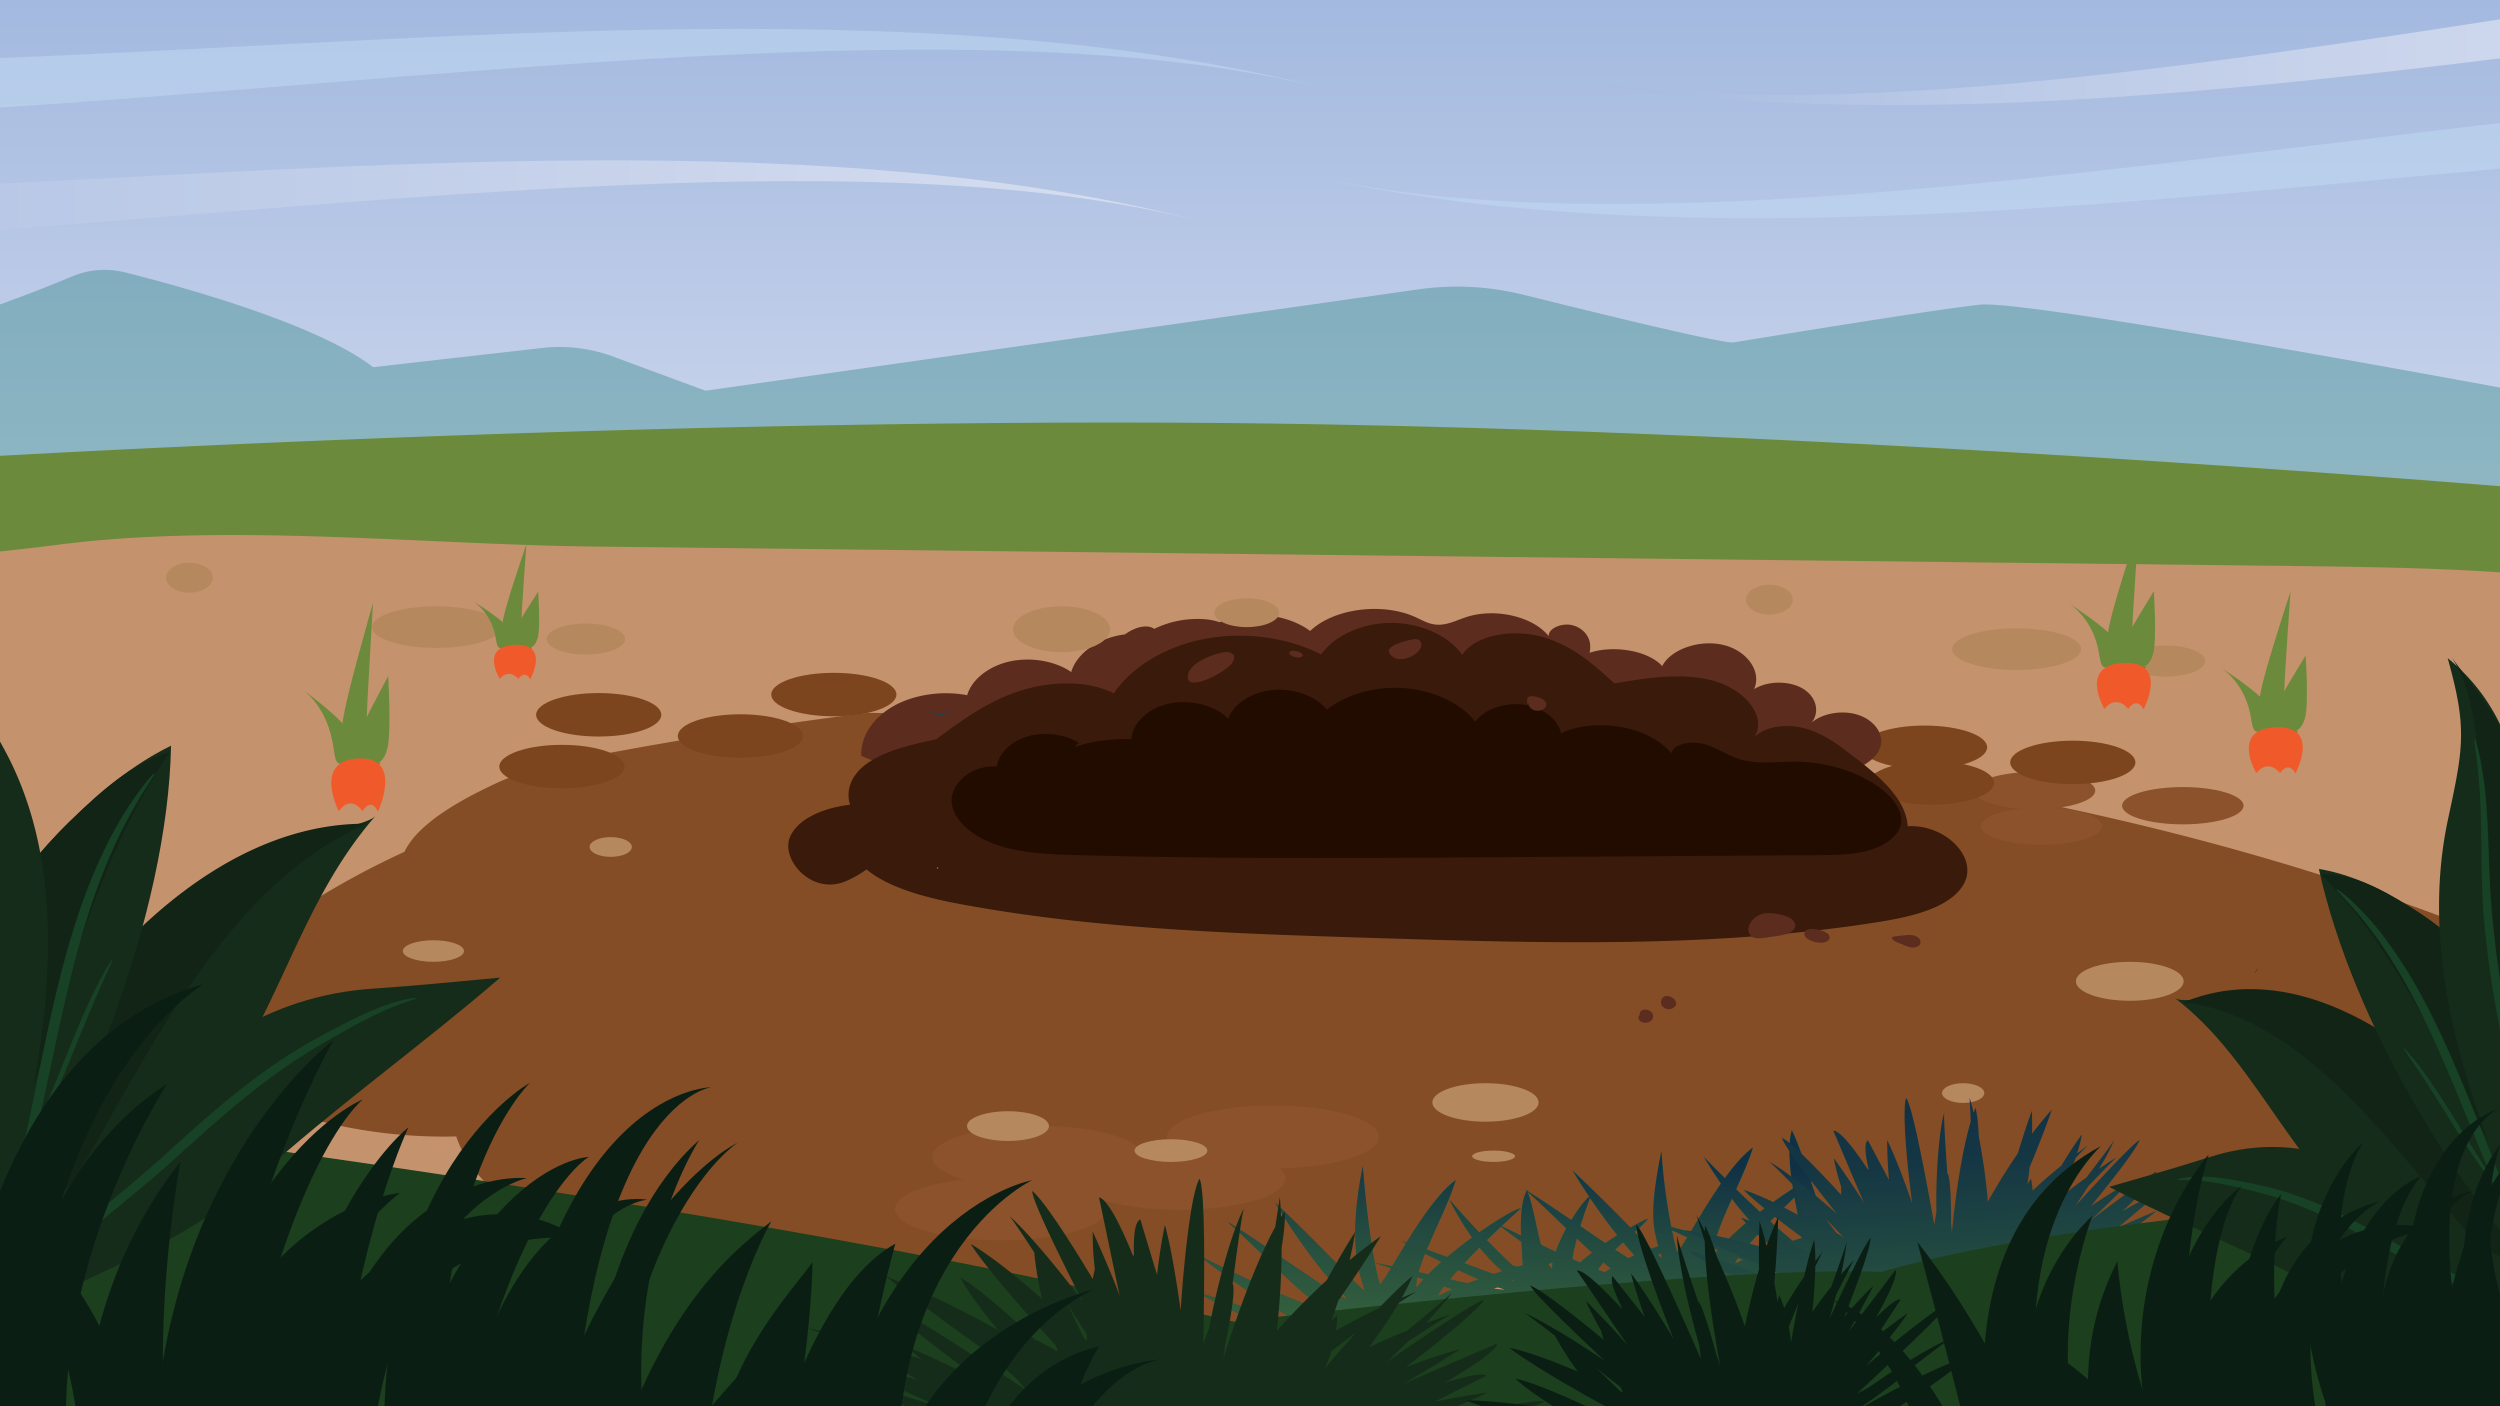 <svg id="Layer_1" data-name="Layer 1" xmlns="http://www.w3.org/2000/svg" xmlns:xlink="http://www.w3.org/1999/xlink" width="1600" height="900" viewBox="0 0 1600 900">
  <defs>
    <style>
      .cls-1 {
        fill: none;
      }

      .cls-2 {
        fill: url(#linear-gradient);
      }

      .cls-3 {
        clip-path: url(#clip-path);
      }

      .cls-4 {
        clip-path: url(#clip-path-2);
      }

      .cls-5 {
        fill: url(#linear-gradient-2);
      }

      .cls-28, .cls-6 {
        fill: #bfd9f1;
      }

      .cls-6 {
        opacity: 0.56;
      }

      .cls-7 {
        fill: #207d78;
        opacity: 0.36;
      }

      .cls-8 {
        fill: url(#linear-gradient-3);
      }

      .cls-9 {
        fill: #6c8a3b;
      }

      .cls-10 {
        fill: #c4926c;
      }

      .cls-11 {
        fill: #b6885e;
      }

      .cls-12, .cls-38 {
        fill: #7c451d;
      }

      .cls-13 {
        fill: #8b522b;
      }

      .cls-14, .cls-31 {
        fill: #1c3f1d;
      }

      .cls-15 {
        fill: #152c1a;
      }

      .cls-16 {
        fill: #122416;
      }

      .cls-17 {
        fill: #184226;
      }

      .cls-18 {
        opacity: 0.62;
      }

      .cls-19 {
        clip-path: url(#clip-path-3);
      }

      .cls-20 {
        opacity: 0.59;
      }

      .cls-21 {
        clip-path: url(#clip-path-4);
      }

      .cls-22 {
        fill: #2a7b44;
      }

      .cls-23 {
        fill: #0b1e14;
      }

      .cls-24 {
        clip-path: url(#clip-path-5);
      }

      .cls-25 {
        clip-path: url(#clip-path-6);
      }

      .cls-26 {
        fill: #b5d679;
      }

      .cls-27 {
        fill: url(#linear-gradient-4);
      }

      .cls-28 {
        opacity: 0.18;
      }

      .cls-29 {
        opacity: 0.49;
        fill: url(#linear-gradient-5);
      }

      .cls-30 {
        fill: #698037;
        opacity: 0.32;
      }

      .cls-31 {
        opacity: 0.61;
      }

      .cls-32 {
        clip-path: url(#clip-path-7);
      }

      .cls-33 {
        clip-path: url(#clip-path-8);
      }

      .cls-34 {
        clip-path: url(#clip-path-9);
      }

      .cls-35 {
        fill: url(#linear-gradient-6);
      }

      .cls-36 {
        fill: url(#linear-gradient-7);
      }

      .cls-37 {
        fill: url(#linear-gradient-8);
      }

      .cls-38 {
        opacity: 0.89;
      }

      .cls-39 {
        fill: #5c2d1f;
      }

      .cls-40 {
        fill: #3a1a0b;
      }

      .cls-41 {
        fill: #220c00;
      }

      .cls-42 {
        fill: #f05a2b;
      }

      .cls-43 {
        fill: url(#linear-gradient-9);
      }

      .cls-44 {
        fill: url(#linear-gradient-10);
      }

      .cls-45 {
        fill: #8a96a1;
      }

      .cls-46 {
        fill: #2e3d49;
      }

      .cls-47 {
        clip-path: url(#clip-path-10);
      }

      .cls-48 {
        fill: url(#linear-gradient-12);
      }

      .cls-49 {
        fill: url(#linear-gradient-13);
      }
    </style>
    <linearGradient id="linear-gradient" x1="1769.13" y1="346.85" x2="2766.07" y2="346.85" gradientTransform="matrix(0.62, 0.02, -0.01, 0.83, -425.13, 465.83)" gradientUnits="userSpaceOnUse">
      <stop offset="0" stop-color="#103145"/>
      <stop offset="0.2" stop-color="#234a40"/>
      <stop offset="0.46" stop-color="#36633c"/>
      <stop offset="0.7" stop-color="#427239"/>
      <stop offset="0.89" stop-color="#467738"/>
    </linearGradient>
    <clipPath id="clip-path">
      <rect class="cls-1" x="-1050" width="800" height="900"/>
    </clipPath>
    <clipPath id="clip-path-2">
      <rect class="cls-1" x="-1480.27" y="-0.15" width="1600.54" height="900.3"/>
    </clipPath>
    <linearGradient id="linear-gradient-2" x1="-1544.92" y1="-33.5" x2="-1544.92" y2="932.84" gradientTransform="matrix(-1, 0, 0, 1, -2262, 0)" gradientUnits="userSpaceOnUse">
      <stop offset="0" stop-color="#9fb6de"/>
      <stop offset="0.23" stop-color="#bbcae7"/>
      <stop offset="0.43" stop-color="#d7def0"/>
    </linearGradient>
    <linearGradient id="linear-gradient-3" x1="-494.58" y1="36.7" x2="861.69" y2="36.7" gradientUnits="userSpaceOnUse">
      <stop offset="0" stop-color="#a2b8df"/>
      <stop offset="0.03" stop-color="#a6bbe0"/>
      <stop offset="0.21" stop-color="#bbcae7"/>
      <stop offset="0.42" stop-color="#cbd5ec"/>
      <stop offset="0.66" stop-color="#d4dcef"/>
      <stop offset="1" stop-color="#d7def0"/>
    </linearGradient>
    <clipPath id="clip-path-3">
      <rect class="cls-1" x="31" y="684.84" width="310.53" height="43.1" transform="translate(-542.78 753.1) rotate(-78.89)"/>
    </clipPath>
    <clipPath id="clip-path-4">
      <rect class="cls-1" x="112.13" y="740.82" width="161.53" height="30.75" transform="translate(-586.3 799.82) rotate(-78.89)"/>
    </clipPath>
    <clipPath id="clip-path-5">
      <rect class="cls-1" x="1850" width="800" height="900"/>
    </clipPath>
    <clipPath id="clip-path-6">
      <rect class="cls-1" x="1560" width="1600" height="900"/>
    </clipPath>
    <linearGradient id="linear-gradient-4" x1="2360.7" y1="-0.5" x2="2360.7" y2="337.5" gradientUnits="userSpaceOnUse">
      <stop offset="0" stop-color="#89a4d5"/>
      <stop offset="0.17" stop-color="#9cb2dc"/>
      <stop offset="0.52" stop-color="#bccae7"/>
      <stop offset="0.8" stop-color="#d0d9ee"/>
      <stop offset="1" stop-color="#d7def0"/>
    </linearGradient>
    <linearGradient id="linear-gradient-5" x1="2140.43" y1="-81.38" x2="2577.09" y2="674.92" gradientUnits="userSpaceOnUse">
      <stop offset="0.01" stop-color="#26476f"/>
      <stop offset="0.02" stop-color="#2b4e71"/>
      <stop offset="0.1" stop-color="#426e79"/>
      <stop offset="0.18" stop-color="#54867f"/>
      <stop offset="0.26" stop-color="#609784"/>
      <stop offset="0.35" stop-color="#68a286"/>
      <stop offset="0.46" stop-color="#6aa587"/>
      <stop offset="1" stop-color="#427c83"/>
    </linearGradient>
    <clipPath id="clip-path-7">
      <polygon class="cls-1" points="1571.76 873.64 1605.17 860.41 1516.99 618.44 1483.58 631.66 1571.76 873.64"/>
    </clipPath>
    <clipPath id="clip-path-8">
      <polygon class="cls-1" points="1556.42 855.72 1580.26 846.29 1534.39 720.42 1510.56 729.86 1556.42 855.72"/>
    </clipPath>
    <clipPath id="clip-path-9">
      <rect class="cls-1" x="-0.27" y="-0.15" width="1600.54" height="900.3"/>
    </clipPath>
    <linearGradient id="linear-gradient-6" x1="-3024.92" y1="-33.5" x2="-3024.92" y2="932.84" xlink:href="#linear-gradient-2"/>
    <linearGradient id="linear-gradient-7" x1="985.42" y1="48.68" x2="2341.69" y2="48.68" xlink:href="#linear-gradient-3"/>
    <linearGradient id="linear-gradient-8" x1="985.42" y1="36.7" x2="2341.69" y2="36.7" xlink:href="#linear-gradient-3"/>
    <linearGradient id="linear-gradient-9" x1="-576" y1="125.89" x2="777.09" y2="125.89" gradientUnits="userSpaceOnUse">
      <stop offset="0" stop-color="#a2b8df"/>
      <stop offset="1" stop-color="#d7def0"/>
    </linearGradient>
    <linearGradient id="linear-gradient-10" x1="-576" y1="142.9" x2="777.09" y2="142.9" xlink:href="#linear-gradient-9"/>
    <clipPath id="clip-path-10">
      <path class="cls-2" d="M956,824.68l2.31-1.15,4.23,1.6.37.18a2.53,2.53,0,0,1-.82.12,38.51,38.51,0,0,1-6.09-.75m-31.89-1.34q2.8,1,5.47,1.85c-3.21,1.39-6.35,2.82-9.36,4.29.2-1,1.54-3.11,3.89-6.14m115.62-5.21.38-.3.73.34h-.24a5.5,5.5,0,0,1-.87,0m-72.58,1.25.81-.37,1,.8a8.83,8.83,0,0,1-1.8-.43m-60.1-2,4,1.39c-1.67,1.83-3.23,3.63-4.61,5.4a23.79,23.79,0,0,1,.61-6.79M1126.88,815c1.59-1.05,3.19-2.07,4.78-3,3.93,1.24,7,2.13,9.19,2.76l-3.62,1.05c-2.68-.09-6.19-.37-10.35-.77m-199,3.73c1.53-1.8,3.27-3.78,5.22-5.92,5,2.31,9.35,4.26,13.16,5.89-2.34.83-4.67,1.7-7,2.59-3.57-.79-7.39-1.65-11.39-2.56M1051.23,810l.66-.43.59.6-.21,0a3.33,3.33,0,0,1-1-.19m-28.56,2.63c1.11-1.59,2.27-3.12,3.46-4.59,1.6,1.34,3.14,2.59,4.62,3.73-1.29.82-2.55,1.66-3.82,2.5-1.34-.5-2.76-1-4.26-1.64M991,809.05c.7-.32,1.39-.63,2.06-.95l.61.4a35.24,35.24,0,0,0-.56,3.5,18.24,18.24,0,0,1-2.11-3m232.72-5.72,1.45,1.36-1.72,1.16-.7.07c.3-.88.62-1.75,1-2.59m-111.42,1.9,3,1.1c-1.64.75-3.27,1.51-4.85,2.28a11.81,11.81,0,0,1,1.86-3.38m30.83.18,2.35-1.22,3.24,2.35-.15,0a31.92,31.92,0,0,1-5.44-1.15m-153.81.25.36.24-.23.05c0-.1-.09-.2-.13-.29m71.85-2.34,1.53-1.11.94,3a10.16,10.16,0,0,1-2.47-1.92m35.64-4.15,2.47,1c-.92,1.06-1.8,2.12-2.61,3.16a19.87,19.87,0,0,1,.14-4.16m-189,15A114.22,114.22,0,0,1,912,802.3q5.52,2.88,10.49,5.34c-3,2.63-5.79,5.28-8.39,7.92l-6.28-1.42m29.3-5.71c2.92-3.11,6.18-6.48,9.76-10.07A116.05,116.05,0,0,0,961.4,813.6q-2.73.85-5.54,1.77c-5.05-1.87-11.39-4.24-18.74-6.94m96.6-8.65c1.68-1.66,3.37-3.23,5-4.73,2.76,3.31,5.19,6.07,7.25,8.33-1.32.6-2.6,1.22-3.82,1.84-2.5-1.54-5.34-3.38-8.46-5.44m141-8.77.37-.15c0,.19,0,.39,0,.58l-.39-.43m-168.37,14.82a123.86,123.86,0,0,1,2.84-13.18c3.36,3.21,6.61,6.27,9.7,9.09-2.63,2-5.19,4.11-7.6,6.23-1.6-.68-3.24-1.39-4.94-2.14M1209,788.78l.76.18,2.53,2.71c-2.12,2.33-4.27,4.69-6.51,7.11a100.86,100.86,0,0,1,3.22-10m-91.24,9.5c2.41-2.85,5.39-6.19,8.88-9.93,3.69,3.64,7.13,6.67,10.32,9.29q-4.67,1.65-9.28,3.47l-9.92-2.83m-47.66-10.78q5,2.31,9.71,4.4a97.4,97.4,0,0,1-6.32,9.54,66.33,66.33,0,0,1-1.87-6.73l.25-.23-.28.08c-.49-2.07-1-4.44-1.49-7.06M967.94,809.75c-4.37-4-10-9.51-16.34-16.07q4.24-4.17,9-8.65,6.85,5.31,13.09,9.8c.29,5.68.71,10.93.87,14.9l-3.52,1-3.09-1m130.25-16.94c2.1-7.31,6-16.27,10.18-25.53,3.93,5.21,7.66,9.72,11.2,13.67a196.8,196.8,0,0,0-15.1,13.6l-6.28-1.74M1133,781.64c4.54-4.66,9.71-9.78,15.42-15.22,1.75,9.9,3.76,19.21,4.9,25.78-2,.61-3.95,1.23-6,1.88-3.93-3.2-8.8-7.42-14.36-12.44m-121.54,3.05c1.66-5.46,3.72-11.52,6.19-18,6.49,9.68,12.37,17.56,17.4,23.85-2.47,1.56-5,3.24-7.64,5-5-3.34-10.35-7-16-10.87m-25.16,12c-2.9-10.69-4.89-23.94-8.49-33.92,8.5,7.76,16.83,15.84,24.67,23.4a103,103,0,0,0-6.75,14.88q-4.57-2.08-9.43-4.36M1171.7,787c-4.67-7.24-8.63-18.6-12.6-30.54l4.53-4.11c-.82,0-2.66.66-5.24,2-3.64-11-7.33-22.27-11.6-31.11-2.83,8.94-1.55,23.39.69,37.47-6.28,4-13.71,9.16-21.12,14.86-4.74-4.4-9.85-9.24-15.2-14.45,4.23-9.39,8.36-18.78,10.78-26.8-6,4.3-12.13,11.5-18.06,19.65-4.41-4.37-8.94-8.94-13.53-13.67,3.81,6.36,7.48,12.06,11,17.21-7.31,10.49-14.11,22-19.46,30.91-4-1-8.07-2.12-12.26-3.2a387.9,387.9,0,0,1-6.36-48.64c-7.72,38.77-5.58,47.76-2,61-1.59.5-3.1,1-4.56,1.53-2.76-2.78-6.28-6.39-10.45-10.65a62.11,62.11,0,0,0,8.58-8.6c-1.46.39-5.76,2.48-11.41,5.7-9.72-9.92-22.43-22.75-37.08-36.52q5.57,9.19,10.69,16.84c-2.46,1.86-7,7.6-11.42,14.91-9.45-6.44-19.19-13-28.08-18.58l-.22-.6c-.07.11-.12.23-.18.34l-1.18-.74,1.06,1c-3.52,6.61-3.93,17.9-3.56,28.54q-6.07-2.92-12.43-6.07c3.89-3.65,8-7.44,12.33-11.33-2.41-.16-13.64,6.21-26.66,15.37-6-6.33-12.51-13.43-19.15-21A193.78,193.78,0,0,0,942.08,792c-5.29,3.87-10.73,8.11-15.89,12.48-4.17-1.5-8.56-3.07-13.14-4.69,6.08-14.5,14.68-31.4,18.66-44.57C921,762.92,909.53,780,900.14,795.25l-3.3-1.13,3,1.65c-3.25,5.3-6.24,10.34-8.86,14.68-3.82-.81-7.54-1.59-11.09-2.28,3.46,1.12,6.93,2.28,10.38,3.45a111.88,111.88,0,0,1-7,10.69c-3.32-9.36-8.32-39.65-11.11-75.85-9.39,47.15-2.82,66.49,1.27,79.65-2.61-.75-25.33-26.29-57.23-56.28,23.32,38.55,41.31,56.28,46.08,61.25-4.68,1-46.09-30.1-76.48-49.07,26.16,23.61,50.92,51,64.82,57-6.07.58-41.1-14.39-82.7-35.06,37.52,29.38,61.78,40.33,69,45.71-9,0-18.52-6.92-71.82-23,19,9.91,39.24,19.74,54.15,26.76l-20,.68c-8.73-2.7-19-6.06-31-10.16,7.5,3.77,14.48,7.26,21,10.5l-52.86,1.79c-27.06-7.35-45.7-7.22-65.83-6.8l.45,17,618.69-10.72"/>
    </clipPath>
    <linearGradient id="linear-gradient-12" x1="-1857.39" y1="2644.38" x2="-1855.97" y2="2644.38" gradientTransform="matrix(-2.87, 190.42, 123.68, 8.03, -331414.04, 333188.49)" xlink:href="#linear-gradient"/>
    <linearGradient id="linear-gradient-13" x1="1119.53" y1="157.43" x2="1119.53" y2="481.35" gradientTransform="matrix(0.99, -0.06, -0.06, 0.74, 146.26, 650.54)" gradientUnits="userSpaceOnUse">
      <stop offset="0" stop-color="#103145"/>
      <stop offset="0.19" stop-color="#153744"/>
      <stop offset="0.44" stop-color="#224941"/>
      <stop offset="0.74" stop-color="#39663b"/>
      <stop offset="0.89" stop-color="#467738"/>
    </linearGradient>
  </defs>
  <g id="SC_06">
    <g class="cls-3">
      <g class="cls-4">
        <path class="cls-5" d="M-44.58,861.82c-1-9.24-1.8-18.47-2.84-27.69q-2.19-14.75-4.64-29.44c-4.14-25-8.58-49.92-12-75-4.38-32.14-8.67-64.21-8.73-96.7a83.84,83.84,0,0,1,11.5-42.51q6.59-8.54,13.18-17.05a84.24,84.24,0,0,1,37.17-21.67l22.39-3a63.61,63.61,0,0,1,27.21,4.79l9.41-7.26a62.6,62.6,0,0,1,31.31-10,42.36,42.36,0,0,1,22.4,0,62.67,62.67,0,0,1,31.32,10l8.83,6.83V-33.5h-1718V932.84H-47.45l6.63-39.79C-42.2,882.66-43.48,872.24-44.58,861.82Z"/>
        <path class="cls-6" d="M166.39,103.8q-.37-3-.76-5.9c-1-7.75-2.3-15.5-2.84-23.32,0-.29,0-.58,0-.87-290.44,32.86-597,83.54-798.77,40C-397.18,166.14-98.21,126.63,166.39,103.8Z"/>
        <path class="cls-7" d="M-213,195c-35.38,4-148.34,22.71-157.5,24.14-6.47,1-87.38-18.76-134.35-30.46a176.14,176.14,0,0,0-67.49-3.47l-456.13,64.82-58.91-21.78a99.32,99.32,0,0,0-45.8-5.56l-108,12.31c-35.89-27.73-122-51.43-159.06-60.74A53.53,53.53,0,0,0-1434,177a1038.52,1038.52,0,0,1-98.14,35.17q.75,13.06,1.26,26.14c2.13,54.51,1.39,109-.14,163.5l1713,99.1,6.1-240.17S-179.65,191.25-213,195Z"/>
        <path class="cls-8" d="M161.88,32.18c0-.3,0-.61,0-.92q-1.26-9.42-2.39-18.94c0-2.06.08-4.1.18-6.14C-80.85,43.67-318.06,79.92-485.84,49.51-291.23,85.48-59.28,60,161.88,32.18Z"/>
        <path class="cls-9" d="M-678.07,270.93c-392.16-4.55-849.93,23.53-849.93,23.53v605H-31.11l4.69-30.06q-2-16.26-3.67-32.56c-.95-9.62-1.76-19.25-2.78-28.85-1.41-10.25-2.94-20.47-4.52-30.69-4-26-8.36-52-11.69-78.18-4.26-33.5-8.45-66.92-8.5-100.79a92,92,0,0,1,11.21-44.31l12.84-17.77A81.07,81.07,0,0,1,2.71,513.71l21.83-3.13a58.44,58.44,0,0,1,26.53,5L60.24,508a58.35,58.35,0,0,1,30.53-10.42,38.79,38.79,0,0,1,21.83,0A58.42,58.42,0,0,1,143.14,508l16.62,13.73a67,67,0,0,1,5.24,5.85V314.9S-285.9,275.48-678.07,270.93Z"/>
        <path class="cls-10" d="M188.08,373.25c-65.71-9.31-133.57-10.2-200.53-11l-727.73-8.35-359.37-4.13c-111-1.27-234.54-15.26-344.25-1.06-37.82,4.9-77,8.11-116.28,11.51-2.29,27-5.05,54-8.1,80.93a87,87,0,0,1,6.5,37q0,62.06.46,124.11.85,105.75,3.73,211.49c69.09,44,159.7,63.22,248,65,97.67,1.93,194.17-15.52,289.52-32.86,42.59,50.64,112,83,184.44,100.07s148.47,20.28,223.75,23.19c78.69,3,162.58,4.84,230.17-28.12,28.26-13.79,52.22-33.09,81.55-45.29,69-28.71,151.63-13.08,228.4-4.45,46,5.18,97.36,5.68,140.64-5.91-2.78-17.82-5.45-35.67-7.75-53.57C55.57,788,50,744.2,50,699.85a119.52,119.52,0,0,1,14.83-58l17-23.27a107.35,107.35,0,0,1,48-29.56l28.89-4.11a78,78,0,0,1,35.11,6.55q2.25-1.85,4.51-3.68C192,516.42,189.06,444.85,188.08,373.25Z"/>
        <ellipse class="cls-11" cx="12.95" cy="440.28" rx="16.05" ry="7.13"/>
        <path class="cls-12" d="M162.27,699.85c0-1.15,0-2.29.07-3.43-8.86-.76-18.32-1.18-28.16-1.18C84.91,695.24,45,705.59,45,718.36s39.94,23.11,89.21,23.11c10.38,0,20.34-.46,29.61-1.3C162.86,726.77,162.29,713.34,162.27,699.85Z"/>
        <ellipse class="cls-13" cx="32.73" cy="761.39" rx="67.79" ry="20.15"/>
        <ellipse class="cls-13" cx="37.17" cy="784.15" rx="67.79" ry="20.15"/>
        <path class="cls-13" d="M164.91,754.23a197.23,197.23,0,0,0-37.28-3.32c-37.44,0-67.79,9-67.79,20.15s30.35,20.15,67.79,20.15a191.74,191.74,0,0,0,40.73-4Q166.4,770.72,164.91,754.23Z"/>
        <path class="cls-14" d="M174.17,831.83c-3.09-22.76-6.15-45.5-8.4-68.3C-141.15,770.87-275.67,814-275.67,814c-78.36-3.1-252.87,13.52-414.67,31.85-363.48-87.29-918.56-148.62-918.56-148.62L-1585,905.7l668.23-5,46,4.8H185.73C181.61,881,177.53,856.47,174.17,831.83Z"/>
        <g>
          <path class="cls-15" d="M174.17,831.83c-2-14.75-4-29.49-5.76-44.24C146,750.37,112.78,716.27,91.25,697c-26-23.18-55.18-41.25-86.64-51.57A192.53,192.53,0,0,0-43,636c-8-.52-39.41,7.08-45.17,2.69C-53.18,665.32-32,704.29-5,739.88c26.7,35.17,57.4,56,93.72,75.72,31.65,17.22,62.92,34.79,91.66,57.68C178.18,859.49,176.06,845.67,174.17,831.83Z"/>
          <path class="cls-16" d="M174.17,831.83q-1.81-13.38-3.57-26.73c-3.22-6.75-6.61-13.06-9.78-18.62A394.05,394.05,0,0,0,95.46,701C46.6,652.92-20,615.61-82.66,641.5c94.39,11,157.91,132.41,226.51,195.84,12.6,11.65,25.94,21.34,36.44,35.26C178.11,859,176,845.45,174.17,831.83Z"/>
          <path class="cls-15" d="M176.92,850.9c-23.55-32.68-75.33-54.43-100.2-74.37-44.87-36-90.54-52.64-142.59-36-21.61,6.91-42.71,12.84-64.27,19.05,47.71,24.91,97.07,43.69,143.78,70,42.24,23.8,78.38,21.9,123.27,30.77,16.45,3.25,30.51,11.46,44.42,18.65Q179,865,176.92,850.9Z"/>
          <path class="cls-15" d="M174.17,831.83c-6-43.87-11.82-87.63-11.9-132q0-5.79.58-11.44c-26.08-45.74-62.71-84.72-100.41-108C43.87,569,24.89,559.55,4.09,556.17c21.52,98.07,90,211.29,157.53,278.45,5.59,5.56,10.59,10.26,15.13,15.16Q175.42,840.81,174.17,831.83Z"/>
          <path class="cls-16" d="M162.27,699.85q0-5.69.56-11.24C135.4,642,97.34,602,62.44,580.43c-18.55-11.46-36-21.35-57-20.9C73.17,628,100.21,727.65,158.77,805c4.79,6.33,9.59,12.66,14.34,19C167.53,782.76,162.35,741.57,162.27,699.85Z"/>
          <path class="cls-15" d="M174.17,831.83c-6-43.87-11.82-87.63-11.9-132a114.29,114.29,0,0,1,11.29-49.67c-5.5-13.34-11-27.26-15.9-42.16C144,566.62,141,520.64,126.75,479.82c-8.43-24.18-21.35-43.21-40.24-58.59C99,465.93,96.69,478.09,86.8,524,68.62,608.46,96,695.45,129.91,772.57c6.52,14.82,35.47,102.8,47.19,106.46a12.59,12.59,0,0,0,4.33.6C178.83,863.72,176.35,847.8,174.17,831.83Z"/>
          <path class="cls-16" d="M175.9,844.06q-.89-6.1-1.73-12.23c-6-43.87-11.82-87.63-11.9-132a114.2,114.2,0,0,1,13.08-53.24c-8-15.38-15.71-30.85-20.88-48.13-11.65-38.92-14.31-80.21-27.72-118.66-7.62-21.85-24.14-39.87-38-59.67,13.35,20,15.71,47.39,18.19,71.23C119.3,610.39,118.31,735.9,175.9,844.06Z"/>
          <path class="cls-15" d="M174.17,831.83c-6-43.87-11.82-87.63-11.9-132a114.47,114.47,0,0,1,15.7-58l18-23.27A114.87,114.87,0,0,1,246.67,589l6-.81c8.19-29.31,20.48-56.75,38.29-80.06C176,511.34,128.81,655.49,149.39,770.67c4.44,24.86,4.61,109.84,30.25,105.2a11,11,0,0,0,1.13-.28C178.42,861,176.16,846.45,174.17,831.83Z"/>
          <path class="cls-16" d="M195.94,618.56A114.87,114.87,0,0,1,246.67,589l5.2-.7a473.17,473.17,0,0,1,21.81-67.44c-34.08,15.52-63.7,59.4-83.18,104.75Z"/>
          <path class="cls-16" d="M174.17,831.83c-4.6-33.83-9.12-67.58-11-101.6-7.14,50.43-8.36,99.39,10.72,150.82a71.44,71.44,0,0,0,7-4.95C178.47,861.36,176.19,846.62,174.17,831.83Z"/>
          <path class="cls-17" d="M168.23,876.92c.28-.2-1.51-4.08-6.06-10.16a118.78,118.78,0,0,0-22.63-22.24c-10.55-8.18-24.09-16.35-39.49-24.38s-32.59-16-49.85-26c-17.46-9.78-34.41-18.76-50.58-25.21A218.69,218.69,0,0,0-23.74,761c-7.45-2.08-14.51-3.45-20.88-4.7-12.77-2.59-23.45-3.67-30.83-3.25s-11.36,1.61-11.31,2,4.07,0,11.25.35,17.44,2,30,5.06c6.32,1.51,13.2,3.09,20.42,5.34a233.08,233.08,0,0,1,22.73,8.28c15.76,6.61,32.42,15.61,49.85,25.37,17.4,10.07,34.86,17.92,50.21,25.66s28.9,15.34,39.51,22.9a141.37,141.37,0,0,1,23.29,20.33c5,5.47,7.35,8.88,7.71,8.61"/>
          <path class="cls-17" d="M154.92,835.62c.34-.25-1.75-3.93-5.07-10.82s-7.72-17.06-12.69-29.92c-2.51-6.42-5.21-13.49-8.28-21s-6.55-15.44-10-23.9c-6.88-16.86-14.14-35.6-22.25-55.08S80.28,657,71.73,641a302.35,302.35,0,0,0-25.57-40.81,175.57,175.57,0,0,0-21.43-23.89c-5.57-5.07-9-7.36-9.24-7.07-.63.74,12.09,11.46,27.53,33.58a346.1,346.1,0,0,1,24.19,40.93c8.2,16,16.28,34.28,24.35,53.69s15.48,38.07,22.65,54.88c3.55,8.41,7.21,16.34,10.44,23.68l8.89,20.71C139,809.34,144,819.39,148,826s6.67,9.87,7,9.64"/>
          <path class="cls-17" d="M58.43,671c-.31.29,3.23,5.07,8.61,13s12.54,19.19,20.34,31.72,15,23.75,20.69,31.54,9.56,12.26,9.84,12-3-5.17-8.23-13.27-12.16-19.42-20-32-15.23-23.67-21.09-31.34-9.91-12-10.19-11.73"/>
          <path class="cls-17" d="M151.75,794.15c.39-.16-.74-4.56-2.41-12.58s-3.73-19.71-6.08-34.28c-4.65-29.3-14.6-68.66-22-112.92-1.83-11.06-3.38-21.89-4.58-32.39q-.42-4-.93-7.86c-.3-2.55-.57-5.1-.81-7.62-.47-5-.8-10-1.07-14.86-1-19.43-1.26-37.1-2.29-51.9a244.87,244.87,0,0,0-4.37-34.8c-1.72-8.09-3.35-12.34-3.67-12.23s.49,4.58,1.53,12.7a347,347,0,0,1,2.57,34.65c.51,14.72.33,32.33,1.09,52,.2,4.91.48,10,.9,15.11.22,2.57.46,5.17.75,7.8s.61,5.2.87,7.83c1.13,10.63,2.66,21.59,4.51,32.74,7.44,44.6,18,83.88,23.6,112.65,2.84,14.45,5.47,26.14,7.86,34s4.18,12.06,4.51,11.93"/>
          <g class="cls-18">
            <g class="cls-19">
              <path class="cls-17" d="M156.16,814c-.1-3.59-.07-7.36.09-11.29s.59-8,.95-12.28c.76-8.53,1.72-17.64,2.92-27.19,1-7.82,2.18-16,3.59-24.29-.52-7.72-.93-15.45-1.17-23.2C159,732.12,156.69,748,155,762.68c-1.08,9.66-1.87,18.86-2.44,27.47-.25,4.31-.58,8.43-.64,12.54s.05,7.92.28,11.61a145.3,145.3,0,0,0,6.23,34.08c2.42,7.74,4.24,11.8,4.58,11.67s-.74-4.49-2.49-12.35A175.84,175.84,0,0,1,156.16,814Z"/>
              <path class="cls-17" d="M195.94,618.56q3.65-3.62,7.52-6.85c2.43-5.86,4.84-11.31,7.27-16.29,6.25-13,12.65-22.66,17.87-28.55s8.92-8.26,8.69-8.67-4.31,1.37-10.2,7-13,15.27-19.82,28.26c-4.05,7.61-8,16.35-12,25.94C195.49,619.14,195.72,618.85,195.94,618.56Z"/>
            </g>
          </g>
          <g class="cls-20">
            <g class="cls-21">
              <path class="cls-22" d="M170.38,803.37c-.74,1.9-1.43,3.74-2,5.51-5,14.27-6,23.67-5.66,23.69.46.1,2.08-9.08,7.49-23,.24-.63.51-1.28.77-1.93C170.75,806.24,170.56,804.8,170.38,803.37Z"/>
            </g>
          </g>
        </g>
        <g>
          <path class="cls-23" d="M139.28,945.48c-30.95-91.32,6.91-143.07,6.91-143.07-30.84,16-88.4,48.6-95.48,143.77Z"/>
          <path class="cls-23" d="M117.27,945.66C13.43,843.47,75.58,771,75.58,771,11,810.62,17.91,887.47,41,946.26Z"/>
          <path class="cls-23" d="M152.76,880.55c-.89-8.23-1.78-16.45-2.6-24.67-15.67,22.72-24.35,53.43,4.32,89.48l7.28-.06C158.34,923.71,155.11,902.12,152.76,880.55Z"/>
          <path class="cls-23" d="M60.32,946.11C20.76,807.37,106.93,770.7,106.93,770.7S5.5,802.14-15,946.71Z"/>
          <path class="cls-23" d="M152.76,880.55c-.64-6-1.29-11.95-1.91-17.92-25.21,19.58-61.43,50-90.09,83.47l60.75-.48c11.44-15.83,22.9-35,32.69-52.74C153.7,888.77,153.21,884.66,152.76,880.55Z"/>
          <path class="cls-23" d="M-27.27,946.8C-76.81,755.65,77,748.48,77,748.48S-31,760.36,33.45,946.32Z"/>
          <path class="cls-23" d="M-69.13,947.14c-25.6-156.8,112.05-149.2,112.05-149.2s-100.66,8.33-57.87,148.77Z"/>
        </g>
      </g>
    </g>
  </g>
  <g id="SC_16">
    <g id="SC_05">
      <g class="cls-24">
        <g class="cls-25">
          <rect class="cls-26" x="1560.13" y="326.96" width="1600" height="560.46"/>
          <rect class="cls-27" x="1560" y="-0.5" width="1601.4" height="338"/>
          <path class="cls-6" d="M2352,166.28c-232.5,54.16-679-84-922.88-28.93l-2.23,55C1600.89,83.56,2049.42,236,2352,166.28Z"/>
          <path class="cls-28" d="M2197.57,122.12c-234.17,46.4-675.87-106.55-921.41-59.57l-4.05,54.91C1449.58,14.49,1892.81,181.71,2197.57,122.12Z"/>
          <path class="cls-7" d="M1333,260.91s168,35.71,418.6-52.5a64.88,64.88,0,0,1,29.31-3.11c33,4.12,109.71,15,142.8,30.47l93.65-12.27a122.42,122.42,0,0,1,40.38,1.43l52.84,10.84,394.75-59.72a218.62,218.62,0,0,1,59.21-.8c41.79,5.16,113.74,13.81,119.34,12.91,7.91-1.28,105.51-17.69,136.19-21.7,28.92-3.78,354.74,23,354.74,23l9.51,148.07H1333Z"/>
          <path class="cls-29" d="M1550,259.5s90.79,44.18,626.1,23.59c538.13-13.1,412.48-89.83,985.65-52.4V337.36H1541.05Z"/>
          <path class="cls-30" d="M2359.71,390.84S2048.8,396.27,1913.85,410s-326.14,46.92-304.32,49.72,25.6,12.47,25.6,12.47l-89.86,13.52,54.86,3.3-39.73,5.67,23.33,1.94s-26.48,4.46-22.7,4.72,20.54,1.57,20.54,1.57S1431.13,517.74,1457,521.45s216.93,15.78,202.74,17.88-1.89,5.51-1.89,5.51l-30.9,9.44H1672s-21.13,4.62-19.87,5.06,24.42,1,24.42,1,33.28,34.32,93.51,50.32,134.31,33.58,106.88,37-92.53,9.44-75.75,11,37.92,7.08,32.24,7.34-9.77,1.05-.94,1.58,25.85,7.08,22.38,7.61,42.57,27.8,101.53,44.33,214.4,40.4,278.25,43.55,310.41,2.1,310.41,2.1l22.07,6.3-3.78-12.6,51.74,14.7-12.22-11.55,34.7,5.77-11.79-8.39s220.23-3.84,244.75-34.71,13.16-33,13.16-33l59.54-5.2L2889.11,681l22.35-4-22.35-2.51,18.65-5.77s270.62-100,288.19-142.34S3170.18,452,3085.28,444.1l17.31-9.68-31,3.73,32.64-14.48-71.33,11.38,87.35-27.86S2977,422,2949.3,422.83s-192.66-22.9-269-25.95S2359.71,390.84,2359.71,390.84Z"/>
          <path class="cls-31" d="M1511.21,708.33s604.06,56.12,849.37,150.61L1537,897.29Z"/>
          <g>
            <path class="cls-15" d="M1638,821.27c-25.9,20.83-51.38,41.91-73.23,68.3C1539.82,841,1593,759,1620.65,724c18.17-23,39.65-42.31,64-55.56a161.65,161.65,0,0,1,37.58-15c6.49-1.64,33-.12,37.18-4.61-25.07,27.23-37.3,62.53-54.73,95.93-17.22,33-39.56,54.77-66.63,76.53"/>
            <path class="cls-16" d="M1755.27,652c-75.54,23.34-111.64,132.93-159.37,195.54-9.2,12.06-19.34,22.45-26.12,36.45-12-20.57-2.27-54.13,5.7-75.78a342,342,0,0,1,42.24-80.3c33.63-47,83.11-87.77,137.55-75.91"/>
            <path class="cls-15" d="M1604.53,865.41c-15.38,6.11-27.13,17.44-39.55,26.37-4.4-43,54.89-78.39,77.79-104.51,31.94-36.43,67-57,111.61-51.2,18.52,2.43,36.49,4.12,54.88,6-35.68,27.73-73.51,50.65-108.2,79.39-31.36,26-61.08,29.88-96.53,44"/>
            <path class="cls-15" d="M1581.05,848c-9,12.67-15.89,20.93-20.52,36.4-41.31-85,6.34-205,68.53-260.78,13.66-12.25,27.92-22.87,44.44-28.8-4.87,84.05-46,187.65-92.45,253.18"/>
            <path class="cls-16" d="M1629.05,623.57c13.65-12.24,26.59-23,43.83-25.83-46.42,66.65-55.58,152.81-93.33,225.37-8,15.37-16,30.69-23.36,46.38-37.28-76.76,18.21-196.9,72.86-245.92"/>
            <path class="cls-15" d="M1570.6,888a10.43,10.43,0,0,0,3.57-1.17c9.08-4.79,21.32-81.63,24.72-94.83,17.7-68.65,28.75-144.45,3-211.25-14-36.34-17.48-46-13.05-84.72-13.42,15.53-21.49,33.15-25.24,54.34-6.34,35.78-2.8,74.1-8.63,110.27-11.62,72.1-40.32,122.15-9.23,190.15,5.1,11.14,12.26,38.72,24.85,37.21"/>
            <path class="cls-16" d="M1568.78,863.24c35.45-99.38,17.88-204.57,12.48-306.3-1.1-20.81-2.81-44.8,6.67-63.63-8.89,19.23-20.8,37.19-24.32,57.1-6,33.7-2.79,68.12-7.26,101.93-3.86,29.22-16.49,54.22-22.43,83-7.52,36.38,6.75,57.31,19.87,89.36,5.24,12.81,9.27,26,15,38.56"/>
            <path class="cls-15" d="M1546.9,862.19c8,12.33,16.91,22.47,24.79,22.46,21.51,0,10.66-70.08,11.07-91.23,1.88-98-55.27-209.6-149.37-194.89,33.52,31.56,52.57,78.58,63.08,126.59,7.4,33.81,14.69,67.81,29.53,98.26,3.84,7.87,11.77,24.76,20.9,38.81"/>
            <path class="cls-16" d="M1577,888.05c10.92-55.44-2.53-103.21-19.73-153.31-16.46-48-62.38-116.59-108.21-128.32a386.92,386.92,0,0,1,47.37,118.7c8.51,38.88,22.35,101.21,49.88,137.63,8.75,11.58,18.89,20.54,30.69,25.3"/>
            <path class="cls-17" d="M1581.13,883.79c-.25-.12.7-3.59,3.63-9.28a102.7,102.7,0,0,1,15.58-21.75c7.54-8.33,17.52-17.1,29.05-26s24.5-18.1,37.28-29c13-10.69,25.63-20.64,38-28.4a183.79,183.79,0,0,1,18-10.06c5.8-2.84,11.39-5,16.42-7,10.08-4.06,18.65-6.56,24.72-7.34s9.47-.38,9.47-.09-3.32.6-9.12,2-14,4.26-23.83,8.7c-5,2.21-10.36,4.54-16,7.49a196.08,196.08,0,0,0-17.46,10.26c-12,7.82-24.42,17.75-37.37,28.42-12.88,10.93-26.11,20-37.63,28.73s-21.58,17-29.25,24.83a122.53,122.53,0,0,0-16.37,20.27c-3.33,5.25-4.84,8.42-5.17,8.25"/>
            <path class="cls-17" d="M1586.65,847.76c-.32-.16.91-3.51,2.73-9.68s4.09-15.22,6.48-26.57c1.22-5.66,2.5-11.9,4-18.58s3.34-13.71,5-21.19c3.43-14.93,6.93-31.46,11-48.74s8.48-33.62,13.37-48.17a261.33,261.33,0,0,1,15.57-37.48,151.32,151.32,0,0,1,14.39-22.91c3.88-5,6.4-7.43,6.62-7.23.6.52-8.38,11.27-18.11,31.82a299.28,299.28,0,0,0-14.43,37.38c-4.62,14.45-8.85,30.69-12.92,47.9s-7.69,33.7-11.37,48.63c-1.8,7.46-3.77,14.55-5.45,21.09L1599,812.42a222,222,0,0,1-8,26.35c-2.37,6-4.17,9.13-4.43,9"/>
            <path class="cls-17" d="M1583.87,813.11c-.34-.06,0-3.86.34-10.72s.49-16.8.52-29.15c0-24.84,3-58.77,3.32-96.34.07-9.39-.07-18.55-.45-27.38-.12-2.23-.2-4.44-.25-6.61s-.2-4.29-.33-6.4c-.28-4.23-.64-8.37-1-12.41-1.67-16.16-3.77-30.75-4.85-43.09a206.14,206.14,0,0,1-.93-29.33c.36-6.92,1.13-10.67,1.41-10.63s.19,3.84.39,10.69.84,16.74,2.39,28.94,3.91,26.68,5.83,43c.47,4.08.9,8.28,1.22,12.58q.24,3.24.4,6.54c.07,2.19.17,4.38.31,6.59.44,8.93.61,18.19.55,27.65-.3,37.87-3.85,71.82-4.68,96.36-.45,12.33-1.08,22.36-2,29.22s-1.84,10.56-2.13,10.5"/>
            <g class="cls-18">
              <g class="cls-32">
                <path class="cls-17" d="M1583.19,869.11c-.34-.07,0-3.81.43-10.55a148.35,148.35,0,0,0-.78-28.43q-.58-4.46-1.53-9.29c-.63-3.15-1.52-6.51-2.36-10-1.73-6.92-3.69-14.27-5.91-22a407.24,407.24,0,0,0-17.27-48.9,243.6,243.6,0,0,0-11.87-23.82c-4.42-7.49-8.38-14.92-12.21-21.88-7.63-14-14.8-26.29-21.62-36s-13.23-16.75-18.26-20.82-8.34-5.45-8.21-5.83,3.7.49,9.23,4.27,12.58,10.61,19.82,20.28,14.84,21.94,22.7,35.83c4,6.94,8,14.25,12.39,21.65A230,230,0,0,1,1560,738a369.79,369.79,0,0,1,17.17,49.67c2.13,7.8,4,15.25,5.54,22.26.77,3.51,1.57,6.85,2.15,10.23s1,6.54,1.27,9.61a123.8,123.8,0,0,1-.67,29c-1,6.74-1.93,10.36-2.23,10.31"/>
              </g>
            </g>
            <g class="cls-20">
              <g class="cls-33">
                <path class="cls-22" d="M1579.92,846.42c-.36.15-2.86-7.17-9.07-17.78a214.67,214.67,0,0,0-11.88-18c-4.74-6.56-10.23-13.58-15.91-21s-11-14.71-15.36-21.65a127.43,127.43,0,0,1-10.2-19.32c-4.78-11.62-5.42-19.51-5.2-19.51.41-.1,1.61,7.59,6.68,18.8a141.07,141.07,0,0,0,10.48,18.77c4.41,6.79,9.71,13.93,15.38,21.38s11.13,14.53,15.82,21.21a183.87,183.87,0,0,1,11.59,18.44c5.93,11,7.92,18.6,7.67,18.66"/>
              </g>
            </g>
          </g>
          <path class="cls-23" d="M1878.89,942.09c50.92-6,107.5-16.69,122.87-23-30.07-2.67-86.77,1.84-134,7.41l10.87-2.62c27.14-4.91,49.21-9.84,51.72-12.3,32.79-7.7,59.7-13.76,63.82-14.08-17.45-.32-62.94,5.34-105.9,13.81-4.43.28-8.9.59-13.37.93,59.37-18.46,125.44-39.76,131.9-45.15-12-.56-60.72,11-111.15,25,27.12-11.67,52.48-23.48,65.12-30.53-12.23,2.21-26.81,5.36-42.18,9.16,13.72-7.82,27.4-15.67,40.55-23.08-3.2-2.26-15.85.87-33.1,7.08,24.07-15.89,41.11-29.24,40.47-34-23.8,11.77-49.5,24.17-74,36.33,16.61-10.71,32.37-21.6,44.92-30.57-10.1,3-25.63,9.07-42.93,16.43,30.63-26.28,56-49.88,60.43-57.88-6.51,1.81-39.62,26.33-76.09,54.34,5.69-6,11.19-11.87,16.35-17.59,13.72-9.93,25.26-18.26,33-23.61q-10,4-19.37,8.07c9.37-11.05,16.56-20.39,20.11-26.26-2,2.56-16,15.72-34.57,32.77q-15.83,7.35-30,14.93c8.5-13,16.24-25.9,22.33-37.53q6.69-4.9,13.65-9.77c-3.89,1.8-7.7,3.64-11.46,5.48a153.18,153.18,0,0,0,8-18.38c-5.31,4.58-14.76,14.7-26,27.72Q1852.85,805,1837.29,815a88.5,88.5,0,0,0,.31-12.61s-1.69,1.83-4.48,4.94c1.74-5.69,3.38-11.4,4.92-17.09,12.34-19.81,23.43-38.65,31.88-54.51-8.13,6.39-16.19,13.34-24.12,20.69,1.5-8.09,2.69-16,3.5-23.63-6.57,11.74-13.77,25.73-21.12,40.83-13.49,13.83-26.41,28.56-38.4,43.41A657,657,0,0,0,1791,748.2c1.54-13.52,2-24.19,1.19-30-.89,1.45-1.77,3-2.66,4.61q-.68-8.34-1.6-16.59c-.87,8.23-1.8,16.6-2.75,25-13.66,28.26-27.33,72.26-37.17,110.37.26-3.56.54-7.16.81-10.79,4.28-26.3,6.47-48,4.11-51.27,2.75-32.45,5.34-59,6.58-62.82-7.52,15.57-18.2,58.66-24,100.57-1.41,4.1-2.8,8.24-4.15,12.39-1.22-60.51-3.64-128.14-8.41-136-5.64,10.61-9.5,58.87-10.76,109.63-5-28.9-10.92-56.25-15.45-70.33-1.93,11.84-3.53,26.18-4.55,41.46-5.16-15.34-10.37-30.68-15.2-45.36-4.11,1.88-5.11,13-4,29.08-.17.56-.33,1.12-.49,1.68-11.74-26.88-22.79-46.52-29.38-47.73,6.49,26,13.06,53.83,19.79,80.59-7.95-19.06-16.49-37.43-23.7-52.18.06,7.58,1.15,18.45,2.95,31-.5,2.79-1,5.56-1.38,8.3-22.24-35.18-42.6-64.25-51.29-71-.15,6.55,20,45.77,43.64,89.36-23.87-30.27-48.47-57.49-61.11-67.91,2.12,2.15,10.12,13.41,21.07,29.32a285.81,285.81,0,0,0,7.86,38.27c-21.29-18.09-42.12-33.93-59.09-43.5,8,12.67,38.14,47.3,71.36,81.16.67,1.76,1.34,3.51,2,5.26-6.06-3.36-12.33-6.48-18.8-9.3-25.46-23.24-50.77-43.43-61.64-48.88,6.22,11.25,17.92,26.27,31.82,42.21-16.33-8.55-32.95-16.66-49.4-24-.83-.72-1.42-1.26-1.73-1.6.27.39.56.8.87,1.22-14-6.23-27.9-11.9-41.37-16.77,22,17.08,51.53,37.95,82.73,59,8.1,7.3,16.79,14.8,25.63,22,2.51,2.9,5.09,5.8,7.69,8.7-49.51-31-105.44-65.17-114.44-66.77,5.11,8.06,38.06,32.77,75.51,58.39-3.15-1-6.34-2-9.54-3-19.88-9.19-37.89-16.94-48.8-20.84,3.67,3.13,7.76,6.47,12.16,10-30-8.47-61.27-16.17-92.26-22.37,22.28,8.07,45.26,16.52,68.14,25,3.59,3.76,11.47,8.94,22,14.87-29.08-8.15-51.91-12.81-56.64-9.88,24.54,10.14,50.69,21.24,76,31.68-19.8-5.76-39.36-10.83-55.26-14.72,8.33,5.33,22.57,12.81,39.12,20.81-43.5-7.17-81.46-12.1-92.27-10.95,5.2,3.51,48,13.32,96.32,23.57-37.66-3.14-73.28-4.31-88.7-3,6.9,0,73,9.15,129.75,17.34-46.15,1.1-97.39,4.38-127,11.33,16.05,2.6,68.06,4.87,118.1,4.49-18,3.74-35.58,9.39-51.14,17.72,0,0,2.77.2,7.53.48-31.19,8.1-61.82,17.67-87.93,28.23,45.88-4.86,114.32-16.07,171.18-26.87,2.82-.12,5.6-.26,8.31-.44-51.89,18.7-119.08,48.86-177.16,83.52,105.6-42.7,233-90.73,257.57-100,.7.69,1.38,1.33,2,1.9,1.34-1.65,6.45-7.32,7.83-8.95h0c1.1-1.25,2.28-2.58,2.89-3.3a28.66,28.66,0,0,0-3.44-.78c-.19-.45-.41-.94-.64-1.49,15.43,6,26.83,10.44,32.86,12.8-.27,1-.49,2-.64,3,2.82-.27,12.89-.86,15.72-1.1h0c2.2-.14,4.55-.29,5.81-.4a20.68,20.68,0,0,0-1.63-3.14c1-1.37,2.32-3.13,3.94-5.25,2.18-2.52,4.53-5.35,7-8.45,5.22-2.93,11.34-6.64,18.11-11-1.12,8-2,14-2.48,17.52-1.11.13-2.15.28-3.1.45,1,1.75,4.42,8.09,5.44,9.86h0c.75,1.38,1.55,2.86,2,3.64a23.16,23.16,0,0,0,2.65-2c1.63.25,3.73.59,6.27,1,3.09.67,6.54,1.37,10.29,2.09,36.5,21.3,145.37,67.07,177.91,82.16a482.22,482.22,0,0,0-118.09-68.77c36.45,9.72,81.68,24.3,127.92,45.53a417.59,417.59,0,0,0-78.34-43c40.84,4.84,82.93,8.83,114,10.29C1969,959.91,1922.35,949.09,1878.89,942.09Zm-36.61-82-.47.43.13-.18Zm11.31-44.27c-7.94,9.76-16.15,20.2-24,30.64a133.58,133.58,0,0,0,4.59-14.21Q1843.49,824.1,1853.59,815.8Zm-232.77-15.27c5.6,8.33,11.34,16.89,17,25.38q.08,2.65.21,5.25l-2.58-2.41C1630.66,819.24,1625.74,809.74,1620.82,800.53Z"/>
        </g>
      </g>
    </g>
  </g>
  <g class="cls-34">
    <path class="cls-35" d="M1435.42,861.82c-1-9.24-1.8-18.47-2.84-27.69q-2.19-14.75-4.64-29.44c-4.14-25-8.58-49.92-12-75-4.38-32.14-8.67-64.21-8.73-96.7a83.84,83.84,0,0,1,11.5-42.51q6.58-8.54,13.18-17.05a84.24,84.24,0,0,1,37.17-21.67l22.39-3a63.61,63.61,0,0,1,27.21,4.79l9.41-7.26a62.6,62.6,0,0,1,31.31-10,42.36,42.36,0,0,1,22.4,0,62.67,62.67,0,0,1,31.32,10l8.83,6.83V-33.5h-1718V932.84H1432.55l6.63-39.79C1437.8,882.66,1436.52,872.24,1435.42,861.82Z"/>
    <path class="cls-6" d="M844,113.72c-2.9-.63-5.8-1.27-8.69-1.94Q839.59,112.79,844,113.72Z"/>
    <path class="cls-6" d="M1646.39,103.8q-.37-3-.76-5.9c-1.05-7.75-2.3-15.5-2.84-23.32,0-.29,0-.58,0-.87-290.44,32.86-597,83.54-798.77,40C1082.82,166.14,1381.79,126.63,1646.39,103.8Z"/>
    <path class="cls-7" d="M1267,195c-35.38,4-148.34,22.71-157.5,24.14-6.47,1-87.38-18.76-134.35-30.46a176.14,176.14,0,0,0-67.49-3.47L451.53,250.06l-58.91-21.78a99.32,99.32,0,0,0-45.8-5.56L238.82,235c-35.89-27.73-122-51.43-159.06-60.74A53.53,53.53,0,0,0,46,177,1038.52,1038.52,0,0,1-52.1,212.13q.75,13.06,1.26,26.14c2.13,54.51,1.39,109-.14,163.5l1713,99.1,6.1-240.17S1300.35,191.25,1267,195Z"/>
    <path class="cls-36" d="M994.16,49.51c-2.92-.54-5.84-1.09-8.74-1.66C988.31,48.43,991.23,49,994.16,49.51Z"/>
    <path class="cls-37" d="M1641.88,32.18c0-.3,0-.61,0-.92q-1.26-9.42-2.39-18.94c0-2.06.08-4.1.18-6.14-240.48,37.49-477.69,73.74-645.47,43.33C1188.77,85.48,1420.72,60,1641.88,32.18Z"/>
    <path class="cls-9" d="M801.93,270.93C409.77,266.38-48,294.46-48,294.46v605H1448.89l4.69-30.06q-2-16.26-3.67-32.56c-1-9.62-1.76-19.25-2.78-28.85-1.41-10.25-2.94-20.47-4.52-30.69-4-26-8.36-52-11.69-78.18-4.26-33.5-8.45-66.92-8.5-100.79a92,92,0,0,1,11.21-44.31l12.84-17.77a81.07,81.07,0,0,1,36.24-22.58l21.83-3.13a58.44,58.44,0,0,1,26.53,5l9.17-7.57a58.35,58.35,0,0,1,30.53-10.42,38.79,38.79,0,0,1,21.83,0A58.42,58.42,0,0,1,1623.14,508l16.62,13.73a67,67,0,0,1,5.24,5.85V314.9S1194.1,275.48,801.93,270.93Z"/>
    <path class="cls-6" d="M851.49,57.62c2.87.76,5.75,1.52,8.6,2.3C857.25,59.13,854.38,58.37,851.49,57.62Z"/>
    <path class="cls-6" d="M-33.68,38.23V70.87C281.55,52.57,632,.88,851.49,57.62,589.89-11,250.29,29.74-33.68,38.23Z"/>
    <path class="cls-10" d="M1668.08,373.25c-65.71-9.31-133.57-10.2-200.53-11l-727.73-8.35L380.45,349.8c-111-1.27-234.54-15.26-344.25-1.06-37.82,4.9-77,8.11-116.28,11.51-2.29,27-5,54-8.1,80.93a87,87,0,0,1,6.5,37q0,62.06.46,124.11.85,105.75,3.73,211.49c69.09,44,159.7,63.22,248,65,97.67,1.93,194.17-15.52,289.52-32.86,42.59,50.64,112,83,184.44,100.07s148.47,20.28,223.75,23.19c78.69,3,162.58,4.84,230.17-28.12,28.26-13.79,52.22-33.09,81.55-45.29,69-28.71,151.63-13.08,228.4-4.45,46,5.18,97.36,5.68,140.64-5.91-2.78-17.82-5.45-35.67-7.75-53.57-5.64-43.87-11.18-87.63-11.25-132a119.52,119.52,0,0,1,14.83-58l17-23.27a107.35,107.35,0,0,1,48-29.56l28.89-4.11a78,78,0,0,1,35.11,6.55q2.25-1.85,4.51-3.68C1672,516.42,1669.06,444.85,1668.08,373.25Z"/>
    <path class="cls-38" d="M1642.27,699.85a114.47,114.47,0,0,1,15.7-58l8.73-11.3c-166.09-78.16-347-121.33-528.95-144.49-192.94-24.55-387.87-27.21-582.31-29.84-59.79,7.45-117.55,16.51-176.74,27.8-20.84,4-41.85,8.27-61.1,17.25S268,525.82,258.84,545.17a520.75,520.75,0,0,0-133.24,87.9c-8,7.23-16.27,15.93-16.5,26.74-.31,14.45,13.56,24.65,26.27,31.27A322.36,322.36,0,0,0,292,727.32c8.87,26.6,33.39,45.34,59.6,54.58s54.4,10.51,82.09,12.56a1340.14,1340.14,0,0,1,264.09,46.47c51.67,14.55,105.93,32.34,157.8,18.53,30-8,56.73-26.11,87-32.83,29.57-6.56,60.28-1.81,90.4,1.37a861.39,861.39,0,0,0,300.51-21.35c68.61,27.41,151.88,6,205-45.77a328.54,328.54,0,0,0,106.19-8.81C1643.24,734.73,1642.3,717.34,1642.27,699.85Z"/>
    <g>
      <ellipse class="cls-11" cx="1290.63" cy="415.44" rx="41.27" ry="13.31"/>
      <ellipse class="cls-11" cx="1386.24" cy="423.07" rx="25.11" ry="9.9"/>
      <ellipse class="cls-11" cx="1132.45" cy="383.82" rx="14.92" ry="9.56"/>
    </g>
    <ellipse class="cls-13" cx="1302.1" cy="505.97" rx="38.85" ry="11.93"/>
    <ellipse class="cls-12" cx="1231.7" cy="478.27" rx="40.06" ry="13.91"/>
    <ellipse class="cls-12" cx="1236.14" cy="501.03" rx="40.06" ry="13.91"/>
    <ellipse class="cls-13" cx="1397" cy="515.65" rx="38.85" ry="11.93"/>
    <ellipse class="cls-12" cx="1326.6" cy="487.94" rx="40.06" ry="13.91"/>
    <g>
      <path class="cls-39" d="M1188.88,457.42c-9.9-3.11-22.47-.95-29.37,5,5.43-7.06,2.77-16.82-6-21.87s-22.52-4.82-30.91.53c5-11-4.09-24.39-19.31-28.22s-33.89,2.52-39.47,13.43c-9.16-10.11-31.46-13.54-46.48-8.5a17.78,17.78,0,0,0,.25-6c-.72-5-4.78-10.12-11.43-11.69s-15.24,2-15,7C981,394.45,956.7,388.87,938.25,395c-6.31,2.09-12.53,5.42-19.4,4.73-4.8-.47-8.74-2.84-12.83-4.71-21.22-9.72-52.38-5.66-67.54,8.8-11.14-8.31-28.42-12.06-44.07-9.57a57.44,57.44,0,0,0-13.88,4,36.94,36.94,0,0,0-10.29-2,63.17,63.17,0,0,0-31.56,6.23c-3.63-2.67-9.69-1.48-13.9.64A28.7,28.7,0,0,0,720,406c-1.07.13-2.13.29-3.19.49-15.39,2.86-28,12.4-31.22,23.62-10.19-7.09-25.85-9.78-39.37-6.78S621.86,434.94,619,444.93c-16.16-3.1-34.27-.39-47.38,7.1s-20.93,19.57-20.45,31.63c9.82,4.49,20.24,8.28,30.86,4.86s32.65,9.21,42.13,4.36c38.3-19.58,72.41-45.51,118.25-52.81,36.65-5.83,74-11.69,111.38-9.39,19.35,1.19,38.33,4.56,57.65,6,32.93,2.4,66.8-.89,98.83,5.14,47.14,8.86,83.26,36.47,128.65,49.23,12.22,3.43,25.58,5.77,38.42,3.82s24.82-9.11,26.49-18.48C1205.16,468.63,1198.78,460.52,1188.88,457.42Z"/>
      <path class="cls-40" d="M1220.93,528.78c-1.2-18.3-19.56-33.18-36.85-46.32-8.46-6.43-17.32-13-28.66-16.19s-25.93-1.7-32.72,5.7c8.84-14.18-7.1-31.45-27.09-36.53s-41.84-1.58-62.37,1.95c-12.68-11.63-26.17-23.72-44.81-29.4s-43.91-2.3-52.59,11.14c-8.55-12.21-26.66-20.41-45.18-20.47s-36.6,8-45.13,20.22c-21.29-11-49-14.74-74.11-10.05s-47,17.75-58.56,34.88c-18.19-9-42.85-7.63-62.53-.74s-35.46,18.52-50.84,29.94a3.07,3.07,0,0,1-.4.26c-2.44.47-4.86,1-7.25,1.55-12.93,2.95-26.09,6.48-36,13.27-10.29,6.83-14.92,17-11.82,27-15.88,1.9-33.17,8.41-38.43,20.71-6,14,13.26,37.08,35,28.56a68.22,68.22,0,0,0,14-7.82c13.88,11.53,37.1,17.85,57.87,21.78,86.68,16.38,176.73,19.26,266,22.06,108.81,3.41,219,6.73,325.32-10.45,21.1-3.41,44.67-9.29,53-24C1266.26,549.05,1245.33,527.46,1220.93,528.78Z"/>
      <path class="cls-41" d="M1203.5,504.49c-14.13-10.58-34.11-16.84-54.2-17-11.85-.08-24.2,1.81-35.26-1.4-8.23-2.39-14.71-7.36-22.93-9.76s-20.16-.51-21.48,5.86C1055.91,465,1021.7,458.79,999,469.3c-1.67-8.92-11.81-16.69-23.9-18.34s-25.18,3-30.87,10.88c-9.44-11.75-26.75-19.95-45.18-21.42s-37.54,3.83-49.87,13.84c-6.76-8.67-21-13.92-34.45-12.69S789.4,450.43,786.05,460c-8.21-8.49-24-12.6-37.59-9.75s-23.79,12.44-24.33,22.77a109.08,109.08,0,0,0-36.59,5l2.93-2.6c-8.84-5.59-22-7.25-32.71-4.13S639.1,482.15,638,490.61c-16.61-1.34-30.59,11.66-28.84,23.82s15.34,22.12,30.76,26.94,32.52,5.46,49.2,5.91c90.09,2.47,180.23,1.9,270.33,1.33l204.13-1.29c10.44-.06,21.1-.15,30.93-2.65s18.86-7.87,21.48-15.25C1219.19,520.51,1212.37,511.13,1203.5,504.49Z"/>
      <path class="cls-39" d="M903.52,409.36a7.59,7.59,0,0,1,4.15,0,3.43,3.43,0,0,1,2,3.84c-.8,5.46-12.27,11.59-18.36,7.09C883.05,414.19,897.89,410.48,903.52,409.36Z"/>
      <path class="cls-39" d="M781.54,417.76c2.41-.53,5.35-.78,7.12.6,2,1.55,1.25,4.21-.22,6.09-2.29,2.92-5.87,5.08-9.37,7.17-4.35,2.59-20.19,10.18-18.77.39C761.34,424.84,773.58,419.53,781.54,417.76Z"/>
      <path class="cls-39" d="M831.15,417.16c1.32.47,2.78,1.43,2.53,2.45a1,1,0,0,1-.11.28c-.6,1.08-2.58,1-4.05.73C822.55,419.27,824.34,414.73,831.15,417.16Z"/>
    </g>
    <g>
      <path class="cls-9" d="M1475.18,459.57c-2.58,9.1-7.64,9.4-13.71,9.17s-10.88-.91-8-10c1.43-4.54,7.17-14.34,12.31-23l9.81-16.23S1477.74,450.47,1475.18,459.57Z"/>
      <path class="cls-9" d="M1452.23,453.5c2.76,9.1.92,14.88-5.22,15.11s-5.08-3.95-7.15-13.07c-4.86-21.06-20-29.14-19.95-29.15s7.2,4.55,14.94,10.19S1450.85,449,1452.23,453.5Z"/>
      <path class="cls-9" d="M1461.66,451.35c0,16.67,16.46,17.5,4.87,17.52s-21.15-.89-20.81-17.55c.18-8.33,5.63-26.49,10.59-42.58s9.6-30.1,9.6-30.1l-2.05,30.1C1462.8,424.84,1461.65,443,1461.66,451.35Z"/>
    </g>
    <path class="cls-42" d="M1444,494.78s-16.75-28.17,12.45-29.34,12.61,29.67,12.61,29.67-3.78-8.65-9.83-.33C1459.22,494.78,1452.11,485.05,1444,494.78Z"/>
    <g>
      <path class="cls-9" d="M1378,418.45c-2.58,9.1-7.64,9.39-13.71,9.16s-10.88-.9-8-10c1.43-4.54,7.16-14.34,12.31-23l9.81-16.24S1380.54,409.35,1378,418.45Z"/>
      <path class="cls-9" d="M1355,412.38c2.76,9.09.92,14.88-5.22,15.1s-5.08-4-7.16-13.06c-4.85-21.06-20-29.14-19.94-29.15s7.2,4.54,14.94,10.18S1353.65,407.84,1355,412.38Z"/>
      <path class="cls-9" d="M1364.46,410.23c0,16.67,16.46,17.5,4.87,17.52s-21.15-.89-20.81-17.55c.18-8.33,5.63-26.49,10.59-42.58s9.6-30.11,9.6-30.11l-2,30.11C1365.6,383.72,1364.45,401.89,1364.46,410.23Z"/>
    </g>
    <path class="cls-42" d="M1346.78,453.66s-16.74-28.17,12.46-29.35S1371.85,454,1371.85,454s-3.78-8.65-9.83-.33C1362,453.66,1354.91,443.93,1346.78,453.66Z"/>
    <path class="cls-43" d="M-31.66,119.08c1.25,10,2.54,20,3.81,30.06C262.67,128,569.46,90.29,768.49,141.75,532.55,79.87,233.15,106.94-31.66,119.08Z"/>
    <path class="cls-44" d="M768.49,141.75c2.87.76,5.75,1.52,8.6,2.3C774.25,143.26,771.38,142.5,768.49,141.75Z"/>
    <g>
      <ellipse class="cls-11" cx="279.36" cy="401.35" rx="41.27" ry="13.31"/>
      <ellipse class="cls-11" cx="374.97" cy="408.98" rx="25.11" ry="9.9"/>
      <ellipse class="cls-11" cx="679.39" cy="402.72" rx="31.05" ry="14.68"/>
      <ellipse class="cls-11" cx="797.95" cy="392.14" rx="20.74" ry="9.22"/>
      <ellipse class="cls-11" cx="121.19" cy="369.74" rx="14.92" ry="9.56"/>
    </g>
    <path class="cls-12" d="M1642.27,699.85c0-1.15,0-2.29.07-3.43-8.86-.76-18.32-1.18-28.16-1.18-49.27,0-89.21,10.35-89.21,23.12s39.94,23.11,89.21,23.11c10.38,0,20.34-.46,29.61-1.3C1642.86,726.77,1642.29,713.34,1642.27,699.85Z"/>
    <g>
      <ellipse class="cls-13" cx="664.21" cy="740.59" rx="67.79" ry="20.15"/>
      <ellipse class="cls-13" cx="1411.97" cy="767.04" rx="38.85" ry="11.93"/>
      <ellipse class="cls-12" cx="383.18" cy="457.47" rx="40.06" ry="13.91"/>
    </g>
    <g>
      <ellipse class="cls-13" cx="814.68" cy="727.64" rx="67.79" ry="20.15"/>
      <ellipse class="cls-13" cx="1562.44" cy="754.09" rx="38.85" ry="11.93"/>
      <ellipse class="cls-12" cx="533.65" cy="444.52" rx="40.06" ry="13.91"/>
    </g>
    <g>
      <ellipse class="cls-13" cx="640.65" cy="773.73" rx="67.79" ry="20.15"/>
      <ellipse class="cls-13" cx="1388.4" cy="800.18" rx="38.85" ry="11.93"/>
      <ellipse class="cls-12" cx="359.61" cy="490.61" rx="40.06" ry="13.91"/>
    </g>
    <g>
      <ellipse class="cls-13" cx="754.89" cy="754.17" rx="67.79" ry="20.15"/>
      <ellipse class="cls-13" cx="1502.65" cy="780.61" rx="38.85" ry="11.93"/>
      <ellipse class="cls-12" cx="473.86" cy="471.05" rx="40.06" ry="13.91"/>
    </g>
    <ellipse class="cls-13" cx="1512.73" cy="761.39" rx="67.79" ry="20.15"/>
    <ellipse class="cls-13" cx="1517.17" cy="784.15" rx="67.79" ry="20.15"/>
    <ellipse class="cls-13" cx="1306.54" cy="528.74" rx="38.85" ry="11.93"/>
    <path class="cls-13" d="M1644.91,754.23a197.23,197.23,0,0,0-37.28-3.32c-37.44,0-67.79,9-67.79,20.15s30.35,20.15,67.79,20.15a191.74,191.74,0,0,0,40.73-4Q1646.4,770.72,1644.91,754.23Z"/>
    <path class="cls-39" d="M1149,592.25c0,5.83-11.09,6.71-16.46,7.49-4.24.61-10.18,2.06-12.62-1.62-3.41-5.13,2.72-12.72,9.53-13.57C1135.38,583.81,1149,586.09,1149,592.25Z"/>
    <path class="cls-39" d="M1169.9,597.73a2.84,2.84,0,0,1,.85,3.21c-2.22,4.64-14.77,1.74-15.78-2.34C1153.35,592,1166.94,594.81,1169.9,597.73Z"/>
    <path class="cls-39" d="M1220.52,598.42c2.52-.26,5.28.17,7.06,1.57s2.17,3.89.41,5.31a6.83,6.83,0,0,1-5.14,1,19.71,19.71,0,0,1-5-1.75c-1.83-.84-9-3-6.43-5C1211.83,599.25,1219.58,598.51,1220.52,598.42Z"/>
    <path class="cls-39" d="M977.59,448.17c-.67-.94.34-2.18,1.66-2.51a8.31,8.31,0,0,1,4.07.32c2.43.65,5,1.63,6,3.48.8,1.61,0,3.58-1.83,4.6a7.27,7.27,0,0,1-6.31.15,4.85,4.85,0,0,1-3-4.36l-1,.78"/>
    <path class="cls-40" d="M1445.33,619.53c-.76,1.08-1.57,2.16-2.44,3.22A10.77,10.77,0,0,1,1445.33,619.53Z"/>
    <path class="cls-39" d="M1070.24,638.48a4.84,4.84,0,0,1,2.53,3.62,2.67,2.67,0,0,1-.63,1.86c-3.05,3.64-8.91,1.57-9.11-2.15S1066.13,636.05,1070.24,638.48Z"/>
    <path class="cls-39" d="M1049.51,649.24c-.48-1.42,1.12-2.93,3-3.12a5.44,5.44,0,0,1,4.72,2,3.77,3.77,0,0,1-.89,5.45c-1.88,1.34-5.23,1.28-6.85-.25s-.84-4.25,1.56-4.94"/>
    <g>
      <ellipse class="cls-11" cx="749.41" cy="736.37" rx="23.29" ry="7.26"/>
      <ellipse class="cls-11" cx="950.71" cy="705.56" rx="34" ry="12.32"/>
      <ellipse class="cls-11" cx="645.11" cy="720.69" rx="26.23" ry="9.5"/>
      <ellipse class="cls-11" cx="955.9" cy="740" rx="13.72" ry="3.63"/>
      <ellipse class="cls-11" cx="1363.06" cy="628.03" rx="34.48" ry="12.47"/>
      <ellipse class="cls-11" cx="277.38" cy="608.66" rx="19.58" ry="6.89"/>
      <ellipse class="cls-11" cx="390.86" cy="542.07" rx="13.52" ry="6.32"/>
      <ellipse class="cls-11" cx="1256.43" cy="699.56" rx="13.52" ry="6.32"/>
    </g>
    <g>
      <path class="cls-9" d="M248,478.71c-2.58,10.44-7.64,10.79-13.71,10.52s-10.88-1-8-11.47c1.43-5.22,7.16-16.47,12.31-26.44l9.81-18.64S250.56,468.26,248,478.71Z"/>
      <path class="cls-9" d="M225.05,471.74c2.76,10.44.92,17.09-5.22,17.34s-5.08-4.53-7.16-15c-4.85-24.18-19.95-33.45-19.94-33.47s7.2,5.22,14.94,11.69S223.67,466.52,225.05,471.74Z"/>
      <path class="cls-9" d="M234.48,469.27c0,19.14,16.46,20.09,4.87,20.12s-21.15-1-20.81-20.16c.18-9.56,5.63-30.41,10.59-48.88s9.6-34.57,9.6-34.57l-2,34.57C235.62,438.83,234.46,459.7,234.48,469.27Z"/>
    </g>
    <path class="cls-42" d="M216.8,519.14s-16.74-32.35,12.46-33.7,12.61,34.08,12.61,34.08-3.78-9.93-9.83-.38C232,519.14,224.92,508,216.8,519.14Z"/>
    <g>
      <path class="cls-9" d="M344.11,408.37c-2,6.74-5.94,7-10.67,6.79s-8.46-.67-6.24-7.4c1.11-3.37,5.57-10.64,9.57-17.08l7.63-12S346.1,401.62,344.11,408.37Z"/>
      <path class="cls-9" d="M326.26,403.87c2.15,6.74.72,11-4.06,11.2s-3.95-2.93-5.56-9.69c-3.78-15.62-15.52-21.61-15.51-21.61s5.59,3.37,11.61,7.55S325.18,400.5,326.26,403.87Z"/>
      <path class="cls-9" d="M333.59,402.27c0,12.36,12.8,13,3.79,13s-16.45-.66-16.18-13c.14-6.18,4.38-19.64,8.23-31.57s7.47-22.33,7.47-22.33l-1.6,22.33C334.48,382.61,333.58,396.09,333.59,402.27Z"/>
    </g>
    <path class="cls-42" d="M319.85,434.48s-13-20.89,9.69-21.76,9.8,22,9.8,22-2.94-6.41-7.65-.24C331.69,434.48,326.16,427.26,319.85,434.48Z"/>
    <path class="cls-45" d="M600.2,556.2c-.26-.38-.51-.75-.77-1.11l1.1.19Z"/>
    <path class="cls-46" d="M609.28,454.05a9,9,0,0,1-7.27,3.66,10.19,10.19,0,0,1-8-3.52C602.31,460,609,454.31,609.28,454.05Z"/>
    <g>
      <path class="cls-2" d="M956,824.68l2.31-1.15,4.23,1.6.37.18a2.53,2.53,0,0,1-.82.12,38.51,38.51,0,0,1-6.09-.75m-31.89-1.34q2.8,1,5.47,1.85c-3.21,1.39-6.35,2.82-9.36,4.29.2-1,1.54-3.11,3.89-6.14m115.62-5.21.38-.3.73.34h-.24a5.5,5.5,0,0,1-.87,0m-72.58,1.25.81-.37,1,.8a8.83,8.83,0,0,1-1.8-.43m-60.1-2,4,1.39c-1.67,1.83-3.23,3.63-4.61,5.4a23.79,23.79,0,0,1,.61-6.79M1126.88,815c1.59-1.05,3.19-2.07,4.78-3,3.93,1.24,7,2.13,9.19,2.76l-3.62,1.05c-2.68-.09-6.19-.37-10.35-.77m-199,3.73c1.53-1.8,3.27-3.78,5.22-5.92,5,2.31,9.35,4.26,13.16,5.89-2.34.83-4.67,1.7-7,2.59-3.57-.79-7.39-1.65-11.39-2.56M1051.23,810l.66-.43.59.6-.21,0a3.33,3.33,0,0,1-1-.19m-28.56,2.63c1.11-1.59,2.27-3.12,3.46-4.59,1.6,1.34,3.14,2.59,4.62,3.73-1.29.82-2.55,1.66-3.82,2.5-1.34-.5-2.76-1-4.26-1.64M991,809.05c.7-.32,1.39-.63,2.06-.95l.61.4a35.24,35.24,0,0,0-.56,3.5,18.24,18.24,0,0,1-2.11-3m232.72-5.72,1.45,1.36-1.72,1.16-.7.07c.3-.88.62-1.75,1-2.59m-111.42,1.9,3,1.1c-1.64.75-3.27,1.51-4.85,2.28a11.81,11.81,0,0,1,1.86-3.38m30.83.18,2.35-1.22,3.24,2.35-.15,0a31.92,31.92,0,0,1-5.44-1.15m-153.81.25.36.24-.23.05c0-.1-.09-.2-.13-.29m71.85-2.34,1.53-1.11.94,3a10.16,10.16,0,0,1-2.47-1.92m35.64-4.15,2.47,1c-.92,1.06-1.8,2.12-2.61,3.16a19.87,19.87,0,0,1,.14-4.16m-189,15A114.22,114.22,0,0,1,912,802.3q5.52,2.88,10.49,5.34c-3,2.63-5.79,5.28-8.39,7.92l-6.28-1.42m29.3-5.71c2.92-3.11,6.18-6.48,9.76-10.07A116.05,116.05,0,0,0,961.4,813.6q-2.73.85-5.54,1.77c-5.05-1.87-11.39-4.24-18.74-6.94m96.6-8.65c1.68-1.66,3.37-3.23,5-4.73,2.76,3.31,5.19,6.07,7.25,8.33-1.32.6-2.6,1.22-3.82,1.84-2.5-1.54-5.34-3.38-8.46-5.44m141-8.77.37-.15c0,.19,0,.39,0,.58l-.39-.43m-168.37,14.82a123.86,123.86,0,0,1,2.84-13.18c3.36,3.21,6.61,6.27,9.7,9.09-2.63,2-5.19,4.11-7.6,6.23-1.6-.68-3.24-1.39-4.94-2.14M1209,788.78l.76.18,2.53,2.71c-2.12,2.33-4.27,4.69-6.51,7.11a100.86,100.86,0,0,1,3.22-10m-91.24,9.5c2.41-2.85,5.39-6.19,8.88-9.93,3.69,3.64,7.13,6.67,10.32,9.29q-4.67,1.65-9.28,3.47l-9.92-2.83m-47.66-10.78q5,2.31,9.71,4.4a97.4,97.4,0,0,1-6.32,9.54,66.33,66.33,0,0,1-1.87-6.73l.25-.23-.28.08c-.49-2.07-1-4.44-1.49-7.06M967.94,809.75c-4.37-4-10-9.51-16.34-16.07q4.24-4.17,9-8.65,6.85,5.31,13.09,9.8c.29,5.68.71,10.93.87,14.9l-3.52,1-3.09-1m130.25-16.94c2.1-7.31,6-16.27,10.18-25.53,3.93,5.21,7.66,9.72,11.2,13.67a196.8,196.8,0,0,0-15.1,13.6l-6.28-1.74M1133,781.64c4.54-4.66,9.71-9.78,15.42-15.22,1.75,9.9,3.76,19.21,4.9,25.78-2,.61-3.95,1.23-6,1.88-3.93-3.2-8.8-7.42-14.36-12.44m-121.54,3.05c1.66-5.46,3.72-11.52,6.19-18,6.49,9.68,12.37,17.56,17.4,23.85-2.47,1.56-5,3.24-7.64,5-5-3.34-10.35-7-16-10.87m-25.16,12c-2.9-10.69-4.89-23.94-8.49-33.92,8.5,7.76,16.83,15.84,24.67,23.4a103,103,0,0,0-6.75,14.88q-4.57-2.08-9.43-4.36M1171.7,787c-4.67-7.24-8.63-18.6-12.6-30.54l4.53-4.11c-.82,0-2.66.66-5.24,2-3.64-11-7.33-22.27-11.6-31.11-2.83,8.94-1.55,23.39.69,37.47-6.28,4-13.71,9.16-21.12,14.86-4.74-4.4-9.85-9.24-15.2-14.45,4.23-9.39,8.36-18.78,10.78-26.8-6,4.3-12.13,11.5-18.06,19.65-4.41-4.37-8.94-8.94-13.53-13.67,3.81,6.36,7.48,12.06,11,17.21-7.31,10.49-14.11,22-19.46,30.91-4-1-8.07-2.12-12.26-3.2a387.9,387.9,0,0,1-6.36-48.64c-7.72,38.77-5.58,47.76-2,61-1.59.5-3.1,1-4.56,1.53-2.76-2.78-6.28-6.39-10.45-10.65a62.11,62.11,0,0,0,8.58-8.6c-1.46.39-5.76,2.48-11.41,5.7-9.72-9.92-22.43-22.75-37.08-36.52q5.57,9.19,10.69,16.84c-2.46,1.86-7,7.6-11.42,14.91-9.45-6.44-19.19-13-28.08-18.58l-.22-.6c-.07.11-.12.23-.18.34l-1.18-.74,1.06,1c-3.52,6.61-3.93,17.9-3.56,28.54q-6.07-2.92-12.43-6.07c3.89-3.65,8-7.44,12.33-11.33-2.41-.16-13.64,6.21-26.66,15.37-6-6.33-12.51-13.43-19.15-21A193.78,193.78,0,0,0,942.08,792c-5.29,3.87-10.73,8.11-15.89,12.48-4.17-1.5-8.56-3.07-13.14-4.69,6.08-14.5,14.68-31.4,18.66-44.57C921,762.92,909.53,780,900.14,795.25l-3.3-1.13,3,1.65c-3.25,5.3-6.24,10.34-8.86,14.68-3.82-.81-7.54-1.59-11.09-2.28,3.46,1.12,6.93,2.28,10.38,3.45a111.88,111.88,0,0,1-7,10.69c-3.32-9.36-8.32-39.65-11.11-75.85-9.39,47.15-2.82,66.49,1.27,79.65-2.61-.75-25.33-26.29-57.23-56.28,23.32,38.55,41.31,56.28,46.08,61.25-4.68,1-46.09-30.1-76.48-49.07,26.16,23.61,50.92,51,64.82,57-6.07.58-41.1-14.39-82.7-35.06,37.52,29.38,61.78,40.33,69,45.71-9,0-18.52-6.92-71.82-23,19,9.91,39.24,19.74,54.15,26.76l-20,.68c-8.73-2.7-19-6.06-31-10.16,7.5,3.77,14.48,7.26,21,10.5l-52.86,1.79c-27.06-7.35-45.7-7.22-65.83-6.8l.45,17,618.69-10.72"/>
      <g class="cls-47">
        <polygon class="cls-48" points="1292.81 630.45 1289.12 904.61 662.14 865.89 665.84 591.73 1292.81 630.45"/>
      </g>
    </g>
    <path class="cls-49" d="M1338.13,833.56c30.33-9.8,63.65-23.17,72.38-28.83-18.5,2-52.48,11.68-80.63,20.8l6.35-2.91c16-6.26,28.93-11.93,30.22-13.72,19.17-8.64,34.92-15.57,37.39-16.26-10.62,1.92-37.68,10.88-62.95,21.23q-4,1.07-8,2.19c34.28-18.37,72.35-39.27,75.76-43.31-7.35,1.13-35.8,14-65.07,28.64,15.35-10.34,29.61-20.56,36.62-26.35-7.21,2.82-15.77,6.5-24.73,10.66,7.58-6.38,15.14-12.78,22.42-18.86-2.16-1-9.54,2.46-19.42,8.31,13.1-12.52,22.18-22.65,21.34-25.41-13.33,10-27.74,20.61-41.48,30.94,9.06-8.49,17.59-17,24.36-23.92-5.84,3.07-14.7,8.6-24.5,15.14,16.1-19.58,29.22-36.9,31.18-42.27-3.77,1.89-21.54,20.71-41,42,2.89-4.28,5.66-8.52,8.25-12.6,7.38-7.67,13.6-14.09,17.78-18.26q-5.65,3.6-11,7.22a156.81,156.81,0,0,0,9.71-18.29c-1,1.79-8.21,11.43-17.87,24q-8.91,6.36-16.81,12.67c3.92-8.91,7.4-17.61,10-25.36q3.6-3.78,7.36-7.56c-2.19,1.57-4.33,3.13-6.43,4.71a99.75,99.75,0,0,0,3.08-12.06c-2.79,3.41-7.57,10.66-13.14,19.88q-9.94,8-18.43,16a54.34,54.34,0,0,0-1-7.64s-.85,1.31-2.25,3.53q.76-5.48,1.36-10.91c5.61-13.45,10.55-26.16,14.18-36.76-4.33,4.85-8.57,10-12.68,15.42.15-5.06.12-10-.12-14.68-2.87,7.88-5.91,17.19-8.94,27.2-6.87,10-13.31,20.44-19.18,30.86a397.06,397.06,0,0,0-5.83-41.68c-.34-8.34-1.06-14.84-2.12-18.22-.4,1-.79,2-1.18,3.11q-1.18-5-2.54-9.81c.25,5.07.49,10.23.71,15.43-5.61,18.71-9.73,46.91-12.09,71.09-.17-2.17-.35-4.38-.53-6.6.1-16.38-.63-29.77-2.37-31.42-1.41-19.91-2.36-36.23-2-38.69-3.08,10.31-5.47,37.6-5,63.58-.47,2.64-.92,5.31-1.35,8-6.48-36.35-14.36-76.84-18-81-2.42,7.08-.19,36.66,3.86,67.43-5.77-16.82-12-32.59-16-40.54,0,7.38.34,16.22,1.17,25.57-4.59-8.63-9.2-17.24-13.52-25.51-2.32,1.64-1.87,8.47.34,18,0,.36-.1.72-.14,1.08-9.67-14.78-18.24-25.28-22.36-25.21,6.4,14.86,13,30.88,19.66,46.2-6.64-10.53-13.56-20.57-19.33-28.59a150.33,150.33,0,0,0,4.73,18.35c0,1.74-.06,3.47,0,5.17-16.84-18.5-32-33.55-37.86-36.57.53,4,16.49,25.17,35,48.58-17.36-15.34-34.87-28.76-43.52-33.51,1.49,1,7.41,6.85,15.56,15.11a168.82,168.82,0,0,0,8.4,22.13c-14.63-8.32-28.78-15.33-40-19,6,6.67,27.63,23.88,51,40.25.57,1,1.15,2,1.73,2.93q-6-1.93-12.29-3.32c-17.65-10.91-34.93-20-42-22,4.84,6,13.36,13.67,23.31,21.58-10.72-3.16-21.57-6-32.25-8.45a11.6,11.6,0,0,1-1.2-.75l.64.63c-9.09-2.05-18.06-3.77-26.69-5.07,15,7.62,34.87,16.61,55.79,25.48,5.61,3.41,11.59,6.88,17.64,10.16,1.8,1.44,3.64,2.88,5.49,4.31-33-12.69-70.16-26.46-75.77-26.32,3.86,4.23,26.2,15.12,51.36,26q-3-.35-6.08-.66c-12.93-3.12-24.6-5.6-31.59-6.62,2.53,1.44,5.32,3,8.33,4.52-19-1.45-38.72-2.29-58.11-2.25,14.28,2.15,29,4.45,43.72,6.79,2.54,1.83,7.81,4,14.78,6.27-18.42-1.37-32.72-1.39-35.31.95,15.86,3.12,32.78,6.63,49.14,9.84-12.56-1.06-24.92-1.73-34.93-2.14a251.88,251.88,0,0,0,25.71,7.79c-27.07,1-50.58,2.62-57,4.63,3.49,1.49,30.42,2.18,60.69,2.48-23.16,2.7-44.88,6.33-54.12,9,4.19-.84,45.16-3.38,80.38-5.35-27.9,6.28-58.68,14.5-76,22.31,10-.39,41.77-5.36,72.09-11.68a123.74,123.74,0,0,0-29.35,16.92s1.7-.22,4.62-.64c-18.16,8.7-35.84,18.19-50.68,27.75,27.38-8.53,67.84-23.62,101.32-37.06,1.7-.42,3.38-.85,5-1.28-29.71,17.6-67.62,44-99.58,71.95,60-38.62,132.76-83.11,146.82-91.69q.73.51,1.41.9c.66-1.16,3.22-5.2,3.9-6.35h0c.55-.89,1.14-1.83,1.45-2.35a16.7,16.7,0,0,0-2.16,0c-.17-.25-.34-.52-.53-.82,9.93,1.73,17.26,3,21.15,3.71-.06.67-.1,1.29-.11,1.86,1.69-.5,7.74-2.09,9.43-2.58h0c1.32-.35,2.73-.73,3.48-.95a11,11,0,0,0-1.29-1.69c.49-.95,1.12-2.17,1.9-3.65q1.62-2.68,3.47-6c2.89-2.4,6.25-5.38,10-8.81.08,4.95.13,8.66.16,10.87-.67.22-1.28.43-1.84.65.8.93,3.45,4.34,4.23,5.28h0c.58.74,1.21,1.54,1.56,2a15.05,15.05,0,0,0,1.42-1.51c1,0,2.32-.1,3.9-.15,1.94,0,4.1,0,6.44,0,24.17,8.4,94.58,22.74,115.75,27.88a283.2,283.2,0,0,0-78.18-27.09,486.67,486.67,0,0,1,82,11.87,246.37,246.37,0,0,0-51.62-16.37c25.24-2.06,51.16-4.78,70.19-7.69C1394.52,833.32,1365.16,832.49,1338.13,833.56Zm-30-45-.25.32.06-.12Zm2.66-28.07c-3.9,6.85-7.89,14.15-11.67,21.4a84.07,84.07,0,0,0,1.44-9.13Q1305.45,766.71,1310.8,760.48Zm-142.7,19.15c4.19,4.34,8.48,8.8,12.73,13.24.2,1.06.41,2.1.62,3.14l-1.79-1.14C1175.85,789.72,1172,784.59,1168.1,779.63Z"/>
    <path class="cls-14" d="M1654.17,831.83c-3.09-22.76-6.15-45.5-8.4-68.3C1338.85,770.87,1204.33,814,1204.33,814c-78.36-3.1-252.87,13.52-414.67,31.85C426.18,758.52-128.9,697.19-128.9,697.19L-105,905.7l668.23-5,46,4.8H1665.73C1661.61,881,1657.53,856.47,1654.17,831.83Z"/>
    <path class="cls-15" d="M884.31,951c40.82-3.12,86.31-9.76,98.78-14.17-23.92-2.94-69.31-1.12-107.19,1.81l8.76-1.71c21.81-3,39.58-6.17,41.66-8,26.41-5,48.08-8.88,51.37-9-13.91-.76-50.39,2.29-84.94,7.58q-5.32.12-10.7.32c48-12.52,101.36-27.05,106.69-31-9.58-.78-48.81,6.75-89.5,16.09,22-8.23,42.62-16.62,52.94-21.69-9.83,1.34-21.57,3.35-33.95,5.84,11.19-5.64,22.36-11.31,33.09-16.65-2.48-1.85-12.68.21-26.64,4.5,19.71-11.57,33.73-21.39,33.37-25-19.37,8.4-40.27,17.23-60.24,25.91C911.4,878,924.33,870,934.63,863.44c-8.16,2.07-20.75,6.27-34.79,11.45,25.28-19.41,46.23-36.91,50.06-43-5.25,1.2-32.45,19.18-62.44,39.77,4.73-4.43,9.31-8.85,13.61-13.12,11.26-7.28,20.74-13.37,27.07-17.28q-8.05,2.78-15.7,5.66c7.82-8.26,13.85-15.27,16.87-19.7-1.65,1.92-13.25,11.68-28.62,24.31q-12.87,5.22-24.44,10.67c7.19-9.84,13.79-19.55,19-28.36q5.49-3.58,11.2-7.15c-3.16,1.28-6.26,2.59-9.32,3.9a118.2,118.2,0,0,0,6.93-14c-4.38,3.38-12.24,10.93-21.61,20.66-9.73,4.63-18.84,9.42-27.33,14.29a67.62,67.62,0,0,0,.64-9.74s-1.4,1.36-3.73,3.68q2.36-6.51,4.46-13.06c10.48-15,19.93-29.18,27.17-41.19-6.69,4.7-13.34,9.83-19.9,15.28,1.45-6.21,2.65-12.29,3.54-18.16-5.62,8.88-11.8,19.48-18.15,30.94-11.2,10.29-22,21.29-32,32.43a492,492,0,0,0,3.1-53.2c1.67-10.4,2.4-18.63,1.9-23.12-.75,1.1-1.51,2.26-2.27,3.48-.18-4.3-.42-8.6-.74-12.86-1,6.33-2,12.78-3,19.27-11.79,21.43-24.09,55-33.15,84.2q.5-4.11,1-8.31c4.25-20.2,6.68-37,4.9-39.5,3.22-25,6.13-45.44,7.24-48.36-6.5,11.81-16.38,44.8-22.34,77-1.26,3.12-2.49,6.29-3.7,9.46.93-46.81,1.14-99.15-2.41-105.38-4.84,8-9.45,45.22-12.06,84.41-3.08-22.48-6.93-43.79-10.1-54.81-1.92,9.1-3.65,20.13-5,31.91-3.63-12-7.3-24-10.69-35.5-3.34,1.33-4.49,9.9-4.1,22.36-.15.43-.3.86-.44,1.28-8.52-21.12-16.72-36.62-21.94-37.74,4.36,20.24,8.72,42,13.25,62.86-5.75-15-12-29.41-17.27-41a190.05,190.05,0,0,0,1.38,24.06q-.74,3.21-1.37,6.37c-16.64-27.84-32-50.9-38.68-56.37-.34,5.05,14.53,36,32,70.34-18.1-24.09-36.87-45.85-46.62-54.28,1.62,1.73,7.65,10.66,15.88,23.28A216.08,216.08,0,0,0,667,831.45c-16.41-14.61-32.54-27.46-45.77-35.35,6,10,28.94,37.67,54.38,64.81.47,1.38,1,2.76,1.45,4.13q-7.1-4.17-14.71-7.74c-19.58-18.71-39.14-35-47.65-39.59,4.62,8.88,13.48,20.84,24.07,33.56-12.77-7.08-25.77-13.84-38.67-20-.64-.58-1.1-1-1.33-1.28.21.31.42.63.66,1-11-5.22-21.89-10-32.49-14.17,17,13.85,39.93,30.84,64.16,48,6.23,5.88,12.93,11.93,19.75,17.78q2.88,3.47,5.87,7c-38.53-25.44-82.08-53.46-89.22-55,3.82,6.37,29.34,26.44,58.41,47.33l-7.51-2.61c-15.58-7.69-29.71-14.2-38.29-17.54,2.83,2.53,6,5.23,9.4,8-23.71-7.43-48.39-14.29-72.93-20,17.53,6.89,35.6,14.09,53.59,21.33,2.75,3,8.87,7.25,17.11,12.13-22.95-7.14-41-11.41-44.89-9.29,19.27,8.56,39.78,17.9,59.67,26.71-15.62-5-31.07-9.52-43.64-13,6.48,4.36,17.61,10.56,30.56,17.23-34.48-6.81-64.62-11.74-73.28-11.17,4,2.87,37.92,11.7,76.12,21-30-3.53-58.34-5.48-70.69-4.95,5.5.2,58,9.2,103,17.2-36.87-.51-77.87.53-101.74,5,12.72,2.48,54.16,5.76,94.11,6.93-14.46,2.37-28.69,6.21-41.37,12.2,0,0,2.2.23,6,.59C556,957.14,531.25,963.63,510.08,971c36.76-2.41,91.73-9.07,137.45-15.75q3.39,0,6.65-.1c-42,12.93-96.58,34.28-144,59.36,85.62-29.91,188.78-63.3,208.71-69.73.54.55,1.06,1.07,1.56,1.52,1.13-1.23,5.39-5.46,6.54-6.68h0c.91-.93,1.9-1.93,2.41-2.47a24.23,24.23,0,0,0-2.72-.7l-.46-1.17c12.12,5.08,21.08,8.85,25.81,10.85-.24.81-.45,1.57-.6,2.27,2.26-.13,10.31-.29,12.58-.39h0c1.76,0,3.64-.1,4.65-.15a17.21,17.21,0,0,0-1.2-2.47c.85-1,1.95-2.35,3.31-3.94,1.82-1.89,3.79-4,5.88-6.33,4.27-2.11,9.26-4.8,14.8-7.93-1.14,6.13-2,10.73-2.53,13.47-.89.07-1.73.15-2.49.25.78,1.39,3.28,6.39,4,7.78h0c.55,1.09,1.15,2.26,1.48,2.88a20.54,20.54,0,0,0,2.18-1.45c1.29.24,2.95.57,5,1,2.45.61,5.17,1.26,8.14,1.92,28.46,17.53,113.89,56.09,139.38,68.71a385.82,385.82,0,0,0-92.06-56.61,659,659,0,0,1,100.65,38.93A335.19,335.19,0,0,0,894,968.57c32.44,4.94,65.9,9.25,90.7,11.29C955.69,967.42,918.77,957.7,884.31,951Zm-26.62-64.47-.4.32.11-.13Zm10.42-33.88c-6.65,7.31-13.53,15.14-20.13,23a103.17,103.17,0,0,0,4.11-10.85Q859.79,858.79,868.11,852.67ZM682.83,834.06c4.21,6.6,8.51,13.38,12.77,20.11,0,1.37,0,2.72,0,4.06l-2-1.94C690.09,848.8,686.47,841.32,682.83,834.06Z"/>
    <path class="cls-23" d="M1198.78,910.34c25.85-15,53.48-34.25,60.07-41.67-16.95,4.84-46.32,20.12-70.31,34l5.15-4.07c13.32-9.09,23.89-17.1,24.58-19.24,15.61-12.13,28.48-21.92,30.62-23-9.51,3.59-32.51,17.18-53.4,32q-3.48,1.73-7,3.52c27-24.89,56.92-53.07,58.94-58-6.64,2.27-29.77,20.38-53.19,40.43,11.47-13.46,22-26.63,26.86-33.94-6,4.09-13,9.31-20.28,15.12,5.29-8.05,10.55-16.11,15.63-23.77-2.34-.76-8.32,4-15.94,11.8,8.68-15.52,14.26-27.87,12.63-30.78-9.65,12.81-20.16,26.43-30.1,39.65,6.06-10.55,11.61-21,16-29.57a248.63,248.63,0,0,0-18.71,20c9.41-23.67,16.67-44.45,16.92-50.6-3,2.59-14.24,25.66-26.33,51.73,1.46-5.09,2.83-10.11,4.06-14.94,4.71-9.41,8.68-17.31,11.4-22.46q-4.29,4.74-8.26,9.44a165.57,165.57,0,0,0,3.73-21.36c-.37,2.09-4.36,13.65-9.77,28.72-4.36,5.47-8.41,10.89-12.15,16.21,1-10.29,1.74-20.29,1.87-29.13q2.28-4.63,4.72-9.3c-1.61,2-3.17,4-4.7,6a120.29,120.29,0,0,0-.69-13.62c-1.62,4.12-4,12.72-6.51,23.59-4.69,6.77-8.92,13.48-12.7,20.07a75.47,75.47,0,0,0-3.25-8.22s-.42,1.55-1.08,4.17c-.61-4.06-1.27-8.11-2-12.12,1.29-15.5,2.17-30.1,2.43-42.19-2.66,5.9-5.12,12.15-7.41,18.63-1.38-5.55-2.88-10.93-4.51-16-.37,9-.46,19.64-.34,31-3.53,11.88-6.5,24.22-9,36.44-5.12-14.49-11.19-29.74-18-44.78-2.83-9.07-5.46-16.08-7.48-19.63-.09,1.14-.15,2.33-.19,3.56q-2.62-5.24-5.36-10.37c1.76,5.51,3.53,11.12,5.3,16.78.29,21.25,4.84,52.67,9.86,79.46l-2.49-7.16c-4.82-17.93-9.53-32.47-11.68-34-7.31-21.58-13.1-39.3-13.47-42,.16,11.71,6.08,41.89,14.3,70.25.35,3,.72,5.94,1.12,8.92-17.06-38.85-36.7-82-41.4-86.1-.18,8.09,10.82,40.13,23.9,73.21-10.53-17.58-21.14-34-27.4-42.09,2.17,8.08,5.19,17.69,8.78,27.8-6.94-8.8-13.9-17.57-20.49-26-1.71,2.11.77,9.52,5.73,19.67.06.4.13.79.19,1.19-13.62-14.81-24.9-25.1-28.79-24.44,10.54,15.36,21.64,32,32.53,47.78-9.46-10.59-19-20.6-26.94-28.56a217.1,217.1,0,0,0,10,19.4c.49,1.92,1,3.8,1.51,5.67-21.54-17.89-40.4-32.24-46.92-34.71C981.08,827,1002.6,848,1027.16,871c-21.09-14.35-41.74-26.58-51.38-30.56,1.72.93,9.09,6.46,19.31,14.36a239.63,239.63,0,0,0,14.61,23c-16.39-7-31.92-12.74-43.67-15.22,7.75,6.44,33.4,22.25,60.5,36.89l2.52,3a125.54,125.54,0,0,0-12.66-1.92c-20-9.46-39.17-17-46.51-18.14,6.41,5.91,16.79,13.07,28.61,20.34-11.13-2-22.3-3.58-33.16-4.73a13.71,13.71,0,0,1-1.36-.66c.25.2.51.4.8.6-9.26-1-18.28-1.6-26.87-1.81,16.49,6.24,38.09,13.29,60.62,20.06,6.34,3,13.07,5.91,19.8,8.65,2.14,1.32,4.31,2.64,6.5,3.94-35.13-9.26-74.55-19.12-79.84-18.18,4.94,4.09,29.41,12.87,56.57,21.26l-6,.13c-13.22-1.6-25-2.68-32-2.82,2.83,1.22,5.94,2.49,9.26,3.77-18.51,1.08-37.44,2.92-55.85,5.68,14.21.35,28.9.8,43.55,1.31,3,1.64,8.61,3.27,15.92,4.79-17.9,1.08-31.49,3-33.24,6,16,1.2,33.11,2.67,49.61,3.89-12.25.6-24.18,1.59-33.81,2.54,5.94,1.63,15.65,3.36,26.74,4.92-25.41,4.86-47.23,10-52.75,13.05,3.76,1.14,29.53-1.87,58.36-5.78-21.17,6.19-40.71,13.21-48.69,17.39,3.73-1.51,41.87-10,74.72-17.11-24.61,10.78-51.37,24.08-65.48,35,9.36-1.82,38-11.7,64.94-22.86a98.22,98.22,0,0,0-22.79,22.61s1.55-.48,4.19-1.34c-14.63,12.05-28.56,24.91-39.79,37.44,23.44-13.15,57.33-35.33,85.08-54.71,1.5-.7,3-1.4,4.37-2.1a578.86,578.86,0,0,0-73,92.64c45.41-50.65,101.11-109.48,111.89-120.84.56.3,1.1.56,1.61.78.28-1.35,1.5-6.13,1.8-7.49h0c.25-1,.53-2.16.66-2.76a15.38,15.38,0,0,0-2.06.24c-.23-.24-.48-.52-.75-.82,9.95.51,17.3.9,21.2,1.11.14.73.29,1.42.45,2,1.45-.79,6.72-3.37,8.19-4.14h0c1.14-.57,2.37-1.18,3-1.52a16.45,16.45,0,0,0-1.73-1.68c.17-1.1.41-2.53.71-4.25.49-2.11,1-4.45,1.5-7,2-3,4.32-6.77,6.81-11,1.56,5.4,2.72,9.46,3.41,11.87-.57.32-1.09.65-1.55,1,1,.9,4.58,4.27,5.6,5.19h0c.78.73,1.61,1.51,2.07,1.91a13.35,13.35,0,0,0,.89-1.85l3.66-.71c1.85-.24,3.9-.54,6.12-.89,25.46,5.8,96.62,11.64,118.27,14.29A278.42,278.42,0,0,0,1184.4,931a427.59,427.59,0,0,1,81.36,1.52,238.23,238.23,0,0,0-53.92-10.68c23.35-5.78,47.14-12.39,64.33-18.24C1252.25,902.18,1224.12,905.38,1198.78,910.34Zm-42-45c0,.13-.09.26-.14.39l0-.15Zm-5.89-31.08c-1.64,8-3.24,16.59-4.65,25-.3-3.41-.76-6.82-1.38-10.19Q1147.69,841.79,1150.9,834.22Zm-129.74,40.92c5.28,4.16,10.69,8.44,16.05,12.7.51,1.13,1,2.24,1.54,3.34l-2-1C1031.54,885.09,1026.31,880,1021.16,875.14Z"/>
    <g>
      <path class="cls-15" d="M1654.17,831.83c-2-14.75-4-29.49-5.76-44.24-22.39-37.22-55.63-71.32-77.16-90.55-26-23.18-55.18-41.25-86.64-51.57A192.53,192.53,0,0,0,1437,636c-8-.52-39.41,7.08-45.17,2.69,35,26.64,56.15,65.61,83.16,101.2,26.7,35.17,57.4,56,93.72,75.72,31.65,17.22,62.92,34.79,91.66,57.68C1658.18,859.49,1656.06,845.67,1654.17,831.83Z"/>
      <path class="cls-16" d="M1654.17,831.83q-1.82-13.38-3.57-26.73c-3.22-6.75-6.61-13.06-9.78-18.62A394.05,394.05,0,0,0,1575.46,701c-48.86-48.07-115.45-85.38-178.12-59.49,94.39,11,157.91,132.41,226.51,195.84,12.6,11.65,25.94,21.34,36.44,35.26C1658.11,859,1656,845.45,1654.17,831.83Z"/>
      <path class="cls-15" d="M1656.92,850.9c-23.55-32.68-75.33-54.43-100.2-74.37-44.87-36-90.54-52.64-142.59-36-21.61,6.91-42.71,12.84-64.27,19.05,47.71,24.91,97.07,43.69,143.78,70,42.24,23.8,78.38,21.9,123.27,30.77,16.45,3.25,30.51,11.46,44.42,18.65Q1659,865,1656.92,850.9Z"/>
      <path class="cls-15" d="M1654.17,831.83c-6-43.87-11.82-87.63-11.9-132,0-3.86.21-7.68.58-11.44-26.08-45.74-62.71-84.72-100.41-108-18.57-11.46-37.55-20.87-58.35-24.25,21.52,98.07,90,211.29,157.53,278.45,5.59,5.56,10.59,10.26,15.13,15.16Q1655.42,840.81,1654.17,831.83Z"/>
      <path class="cls-16" d="M1642.27,699.85q0-5.69.56-11.24C1615.4,642,1577.34,602,1542.44,580.43c-18.55-11.46-36-21.35-57-20.9C1553.17,628,1580.21,727.65,1638.77,805c4.79,6.33,9.59,12.66,14.34,19C1647.53,782.76,1642.35,741.57,1642.27,699.85Z"/>
      <path class="cls-15" d="M1654.17,831.83c-6-43.87-11.82-87.63-11.9-132a114.29,114.29,0,0,1,11.29-49.67c-5.5-13.34-11-27.26-15.9-42.16-13.71-41.4-16.67-87.38-30.91-128.2-8.43-24.18-21.35-43.21-40.24-58.59,12.51,44.7,10.18,56.86.29,102.79-18.18,84.44,9.17,171.43,43.11,248.55,6.52,14.82,35.47,102.8,47.19,106.46a12.59,12.59,0,0,0,4.33.6C1658.83,863.72,1656.35,847.8,1654.17,831.83Z"/>
      <path class="cls-16" d="M1655.9,844.06q-.89-6.1-1.73-12.23c-6-43.87-11.82-87.63-11.9-132a114.2,114.2,0,0,1,13.08-53.24c-8-15.38-15.71-30.85-20.88-48.13-11.65-38.92-14.31-80.21-27.72-118.66-7.62-21.85-24.14-39.87-38-59.67,13.35,20,15.71,47.39,18.19,71.23C1599.3,610.39,1598.31,735.9,1655.9,844.06Z"/>
      <path class="cls-17" d="M1648.23,876.92c.28-.2-1.51-4.08-6.06-10.16a118.78,118.78,0,0,0-22.63-22.24c-10.55-8.18-24.09-16.35-39.49-24.38s-32.59-16-49.85-26c-17.46-9.78-34.41-18.76-50.58-25.21a218.69,218.69,0,0,0-23.36-7.93c-7.45-2.08-14.51-3.45-20.88-4.7-12.77-2.59-23.45-3.67-30.83-3.25s-11.36,1.61-11.31,2,4.07,0,11.25.35,17.44,2,30,5.06c6.32,1.51,13.2,3.09,20.42,5.34a233.08,233.08,0,0,1,22.73,8.28c15.76,6.61,32.42,15.61,49.85,25.37,17.4,10.07,34.86,17.92,50.21,25.66s28.9,15.34,39.51,22.9a141.37,141.37,0,0,1,23.29,20.33c5,5.47,7.35,8.88,7.71,8.61"/>
      <path class="cls-17" d="M1634.92,835.62c.34-.25-1.75-3.93-5.07-10.82s-7.72-17.06-12.69-29.92c-2.51-6.42-5.21-13.49-8.28-21s-6.55-15.44-10-23.9c-6.88-16.86-14.14-35.6-22.25-55.08S1560.28,657,1551.73,641a302.35,302.35,0,0,0-25.57-40.81,175.57,175.57,0,0,0-21.43-23.89c-5.57-5.07-9-7.36-9.24-7.07-.63.74,12.09,11.46,27.53,33.58a346.1,346.1,0,0,1,24.19,40.93c8.2,16,16.28,34.28,24.35,53.69s15.48,38.07,22.65,54.88c3.55,8.41,7.21,16.34,10.44,23.68l8.89,20.71C1619,809.34,1624,819.39,1628,826s6.67,9.87,7,9.64"/>
      <path class="cls-17" d="M1538.43,671c-.31.29,3.23,5.07,8.61,13s12.54,19.19,20.34,31.72,15,23.75,20.69,31.54,9.56,12.26,9.84,12-3-5.17-8.23-13.27-12.16-19.42-20-32-15.23-23.67-21.09-31.34-9.91-12-10.19-11.73"/>
      <path class="cls-17" d="M1631.75,794.15c.39-.16-.74-4.56-2.41-12.58s-3.73-19.71-6.08-34.28c-4.65-29.3-14.6-68.66-22-112.92-1.83-11.06-3.38-21.89-4.58-32.39q-.42-4-.93-7.86c-.3-2.55-.57-5.1-.81-7.62-.47-5-.8-10-1.07-14.86-1-19.43-1.26-37.1-2.29-51.9a244.87,244.87,0,0,0-4.37-34.8c-1.72-8.09-3.35-12.34-3.67-12.23s.49,4.58,1.53,12.7a347,347,0,0,1,2.57,34.65c.51,14.72.33,32.33,1.09,52,.2,4.91.48,10,.9,15.11.22,2.57.46,5.17.75,7.8s.61,5.2.87,7.83c1.13,10.63,2.66,21.59,4.51,32.74,7.44,44.6,18,83.88,23.6,112.65,2.84,14.45,5.47,26.14,7.86,34s4.18,12.06,4.51,11.93"/>
    </g>
    <g>
      <path class="cls-23" d="M1436.09,941.71c-22.13-126.55,23.85-177.52,23.85-177.52s-15.64,66.4,11.24,170.35Z"/>
      <path class="cls-23" d="M1385.7,952c-47.54-130.59,27.87-213.07,27.87-213.07s-30.65,91.09-4,208.19Z"/>
      <path class="cls-23" d="M1650.58,897.87c-24.76-87.19-5.69-142.93-5.69-142.93-17.33,19.42-49.47,58.38-47.17,153.74Z"/>
      <path class="cls-23" d="M1637.44,900.56c-69-89.68-36.89-168.78-36.89-168.78-35.86,46.75-26.46,122.31-8.66,178.09Z"/>
      <path class="cls-23" d="M1431.59,942.63c-14.33-102.8,32.33-151.29,32.33-151.29s-90,31.6-67.64,158.51Z"/>
      <path class="cls-23" d="M1527.09,923.11c-14.71-137.72,22.67-170.36,22.67-170.36s-70.58,21.22-60.41,178.07Z"/>
      <path class="cls-23" d="M1603.45,907.5c-33.14-133.32,15.81-179.58,15.81-179.58s-58.43,42.81-60.74,188.77Z"/>
      <path class="cls-23" d="M1527.34,923.06c-57.41-133.18-14.75-192.2-14.75-192.2s-74.5,62.76-11.83,197.63Z"/>
      <path class="cls-23" d="M1551.18,918.19c-42.71-184.26,48.67-208.93,48.67-208.93s-63.68,24.12-12.43,201.52Z"/>
      <path class="cls-23" d="M1387.6,951.62c-22.64-146.39,47.14-192.73,47.14-192.73s-34,38.31-16.31,186.43Z"/>
      <path class="cls-23" d="M1456.09,937.62c-32.3-151.25,66.61-168.48,66.61-168.48s-68.71,32-34.28,161.87Z"/>
      <path class="cls-23" d="M1526.2,923.29c-26-152.85,56.69-161,56.69-161s-59.55,19.75-24.36,154.39Z"/>
      <path class="cls-23" d="M1409.07,947.23c44.07-198.11,146.69-160.3,146.69-160.3s-98.37,6.07-104.31,151.64Z"/>
      <path class="cls-23" d="M1232.27,983.36c13-92.29-58.3-150.93-58.3-150.93s59.08,14.1,102.6,141.88Z"/>
      <path class="cls-23" d="M1310.83,967.31c-13.49-86.12-83.76-172.51-83.76-172.51S1250,879.13,1273.2,975Z"/>
      <path class="cls-23" d="M1397.79,949.54c-37-58.89-42.64-142.45-42.64-142.45-26.24,51.52-22,103-5.89,152.37Z"/>
      <path class="cls-23" d="M1316.78,966.09c-56.54-121.32,22.38-188,22.38-188s-40.94,103.43,9.08,181.52Z"/>
      <path class="cls-23" d="M1344.48,733.54c-16.83,16.56-68.6,81.89-25.79,232.16l-36.09,7.38S1227,796.94,1344.48,733.54Z"/>
      <path class="cls-23" d="M1342.93,960.75c10.91-45.91-63.72-110.77-63.72-110.77s61.27,12.39,110.9,101.13Z"/>
    </g>
    <g>
      <path class="cls-15" d="M70.75,770.41c-37.17,33-73.71,66.15-104.54,105C-73.85,821.26.11,704.31,39,653.16c25.56-33.66,56.27-63.54,91.57-86.61a308.71,308.71,0,0,1,54.88-28.77c9.53-3.78,49.06-8.93,54.92-15.65C204.79,562.9,188.79,610.37,165,656.84,141.43,702.76,109.6,736,70.75,770.41"/>
      <path class="cls-16" d="M234.43,527.17C123.69,576.48,76.84,723.35,9.82,814.46-3.09,832-17.51,847.72-26.72,867.06c-19-22.59-6.71-67.2,3.79-96.44A486.7,486.7,0,0,1,34.85,658.81c47-67.78,118-132,199.58-131.64"/>
      <path class="cls-15" d="M23.74,834.6c-22.47,11.74-39.21,29.06-57.11,43.55C-42.55,825.49,43.31,765.36,75.7,726.56c45.19-54.13,96-89.27,162.59-93.8,27.64-1.88,54.44-4.54,81.86-7.09-51.28,44.22-106,83-155.78,128.2-45,40.88-88.85,53.66-140.63,80.73"/>
      <path class="cls-15" d="M-12.2,819c-12.54,18.25-22.31,30.44-28.23,51C-107,774.49-43.65,611.51,45.26,525.14c19.53-19,40.05-36.06,64.21-47.88C107.43,583.83,52.67,724.55-12.2,819"/>
      <path class="cls-16" d="M45.25,525.14c19.51-18.95,38.06-35.9,63.48-44C43.91,577,35.62,687.33-16,788.25c-10.93,21.38-21.87,42.7-31.83,64.31-60.09-86.25,14.9-251.49,93-327.42"/>
      <path class="cls-15" d="M-25.25,872A20,20,0,0,0-20,869.55C-6.83,861.14,6.6,761.63,10.84,744.2,32.9,653.49,44.63,555.61,2.29,478.77c-23-41.81-28.78-53-24.6-102.66-19,23-29.87,47.24-34.13,74.78-7.2,46.49.41,93.56-6,140.42-12.8,93.4-52.34,163.73-2,240.64,8.26,12.6,20.58,45.25,39.19,40"/>
      <path class="cls-17" d="M-9.87,863.84c-.39-.08.82-4.68,4.81-12.59s11-19,21.79-31.38,25-26.08,41.54-40.34,35.27-29.18,53.58-46.16c18.6-16.84,36.79-32.68,54.65-45.68,8.92-6.5,17.7-12.32,26.15-17.39s16.6-9.33,23.94-13.16c14.72-7.77,27.29-13.18,36.26-15.77s14-3,14.06-2.63-4.89,1.63-13.43,4.91S233,652.7,218.64,660.89c-7.23,4.08-15.11,8.44-23.24,13.61s-16.65,11-25.3,17.5c-17.34,13-35.16,28.72-53.74,45.53-18.45,17.11-37.53,32-54.1,46s-31,27-41.91,38.88a196,196,0,0,0-23,29.74c-4.63,7.46-6.67,11.83-7.17,11.71"/>
      <path class="cls-17" d="M-3.9,817.24c-.48-.11,1.14-4.63,3.46-12.85s5.13-20.15,8-35C9,762,10.53,753.82,12.38,745S16.5,727,18.54,717.16c4.19-19.61,8.35-41.24,13.36-64s10.52-44.37,16.9-63.89A348.62,348.62,0,0,1,69.6,538.2a228.84,228.84,0,0,1,20-32.53c5.46-7.32,9-11,9.39-10.81.93.49-11.75,16.35-24.92,44.67a393.51,393.51,0,0,0-19.13,50.66c-6,19.33-11.25,40.8-16.23,63.43s-9.35,44.27-13.89,63.94c-2.22,9.83-4.7,19.23-6.79,27.86l-5.65,24.27c-3.48,14.87-7,26.92-10.21,35.11s-5.62,12.55-6,12.44"/>
      <path class="cls-17" d="M72.05,613.82c.45.16-2.64,6.37-7.18,16.5s-10.41,24.23-16.73,39.89S35.84,700,30.93,710.08s-8.5,16.11-8.9,16,2.39-6.39,6.66-16.57,9.9-24.32,16.23-40,12.56-29.79,17.74-39.81,9-16,9.39-15.85"/>
    </g>
    <g>
      <path class="cls-23" d="M164.67,975.82c20.55-196.91,96.72-254.29,96.72-254.29S216.91,814,210.79,979.18Z"/>
      <path class="cls-23" d="M98.45,971c-9.34-213,115.15-305.5,115.15-305.5S141.2,788.6,129.83,973.28Z"/>
      <path class="cls-23" d="M539.44,1003.13C546.5,889.67,573,796,573,796c-33,17.87-69,75.38-98.59,202.38Z"/>
      <path class="cls-23" d="M446.54,996.36c2.4-139.47,47.09-214.68,47.09-214.68-28.79,21.93-83.29,67-116.55,209.62Z"/>
      <path class="cls-23" d="M429.28,995.1c-51.43-160.85,18.28-265.55,18.28-265.55-62.05,55.13-79,171.19-78.14,261.19Z"/>
      <path class="cls-23" d="M676.87,1013.14c-13.41-89.74,26.59-151.51,26.59-151.51-49.1,11.51-88.25,60.21-86.84,147.12Z"/>
      <path class="cls-23" d="M158.76,975.39C180,816.89,256,763.47,256,763.47S132.8,774.49,112.35,972Z"/>
      <path class="cls-23" d="M458.46,997.23C437,895.94,505.33,829.13,520,807.79c0,0,.49,63.66-28,191.88Z"/>
      <path class="cls-23" d="M649.65,1011.16c37.74-145.49,97.89-141.4,97.89-141.4S641.86,869.37,606.26,1008Z"/>
      <path class="cls-23" d="M284.26,984.53c34-210.54,92.55-244.12,92.55-244.12s-95.32,3.34-142.15,240.51Z"/>
      <path class="cls-23" d="M521.26,1001.8c16.27-225.11,139.35-246.47,139.35-246.47S551.52,805.66,578.38,1006Z"/>
      <path class="cls-23" d="M607.47,1008.09c3.83-148.62,93-182.93,93-182.93s-140.61,31.61-136.13,179.78Z"/>
      <path class="cls-23" d="M384.61,991.85c9.49-211.37,87.55-260.57,87.55-260.57s-88.47,40.27-146.6,256.26Z"/>
      <path class="cls-23" d="M432.6,995.34C467.87,935.46,510,840.93,510,840.93s-70,68.14-125.07,150.94Z"/>
      <path class="cls-23" d="M284.59,984.56C264,763.71,339.13,693,339.13,693s-115.9,63.5-89.47,289Z"/>
      <path class="cls-23" d="M315.92,986.84c16.95-290.89,139.31-291,139.31-291s-87.9,10.4-91.69,294.51Z"/>
      <path class="cls-23" d="M101,971.17c27.44-226.58,131.29-267.58,131.29-267.58s-56.61,43.33-90.78,270.54Z"/>
      <path class="cls-23" d="M191,977.73C208.28,740.05,337.14,754,337.14,754s-97.1,20.1-103.7,226.87Z"/>
      <path class="cls-23" d="M283.09,984.45c25.66-237.56,131.08-216.62,131.08-216.62S333,773.39,325.58,987.54Z"/>
      <path class="cls-23" d="M129.16,973.23C258.68,696.42,371.29,793.61,371.29,793.61s-124-30.27-186.43,183.68Z"/>
      <path class="cls-23" d="M.06,963.82C16,830.45-38.2,674-38.2,674s-3.65,134.46-11.18,286.22Z"/>
      <path class="cls-23" d="M114.35,972.15c-23.45-102.29,1.19-228.73,1.19-228.73-52,66.09-66.21,144.29-65,224.08Z"/>
      <path class="cls-23" d="M7.88,964.39C-16.11,761.51,106.74,694,106.74,694S16.93,831.37,49.22,967.41Z"/>
      <path class="cls-23" d="M130.21,629.86c-27.1,17.88-115.86,94.29-119.82,334.72L-37,961.12S-39.16,677.14,130.21,629.86Z"/>
      <path class="cls-23" d="M42.24,966.9C73.12,903,5.38,776.83,5.38,776.83s71.09,42.88,98.86,194.58Z"/>
    </g>
  </g>
</svg>
